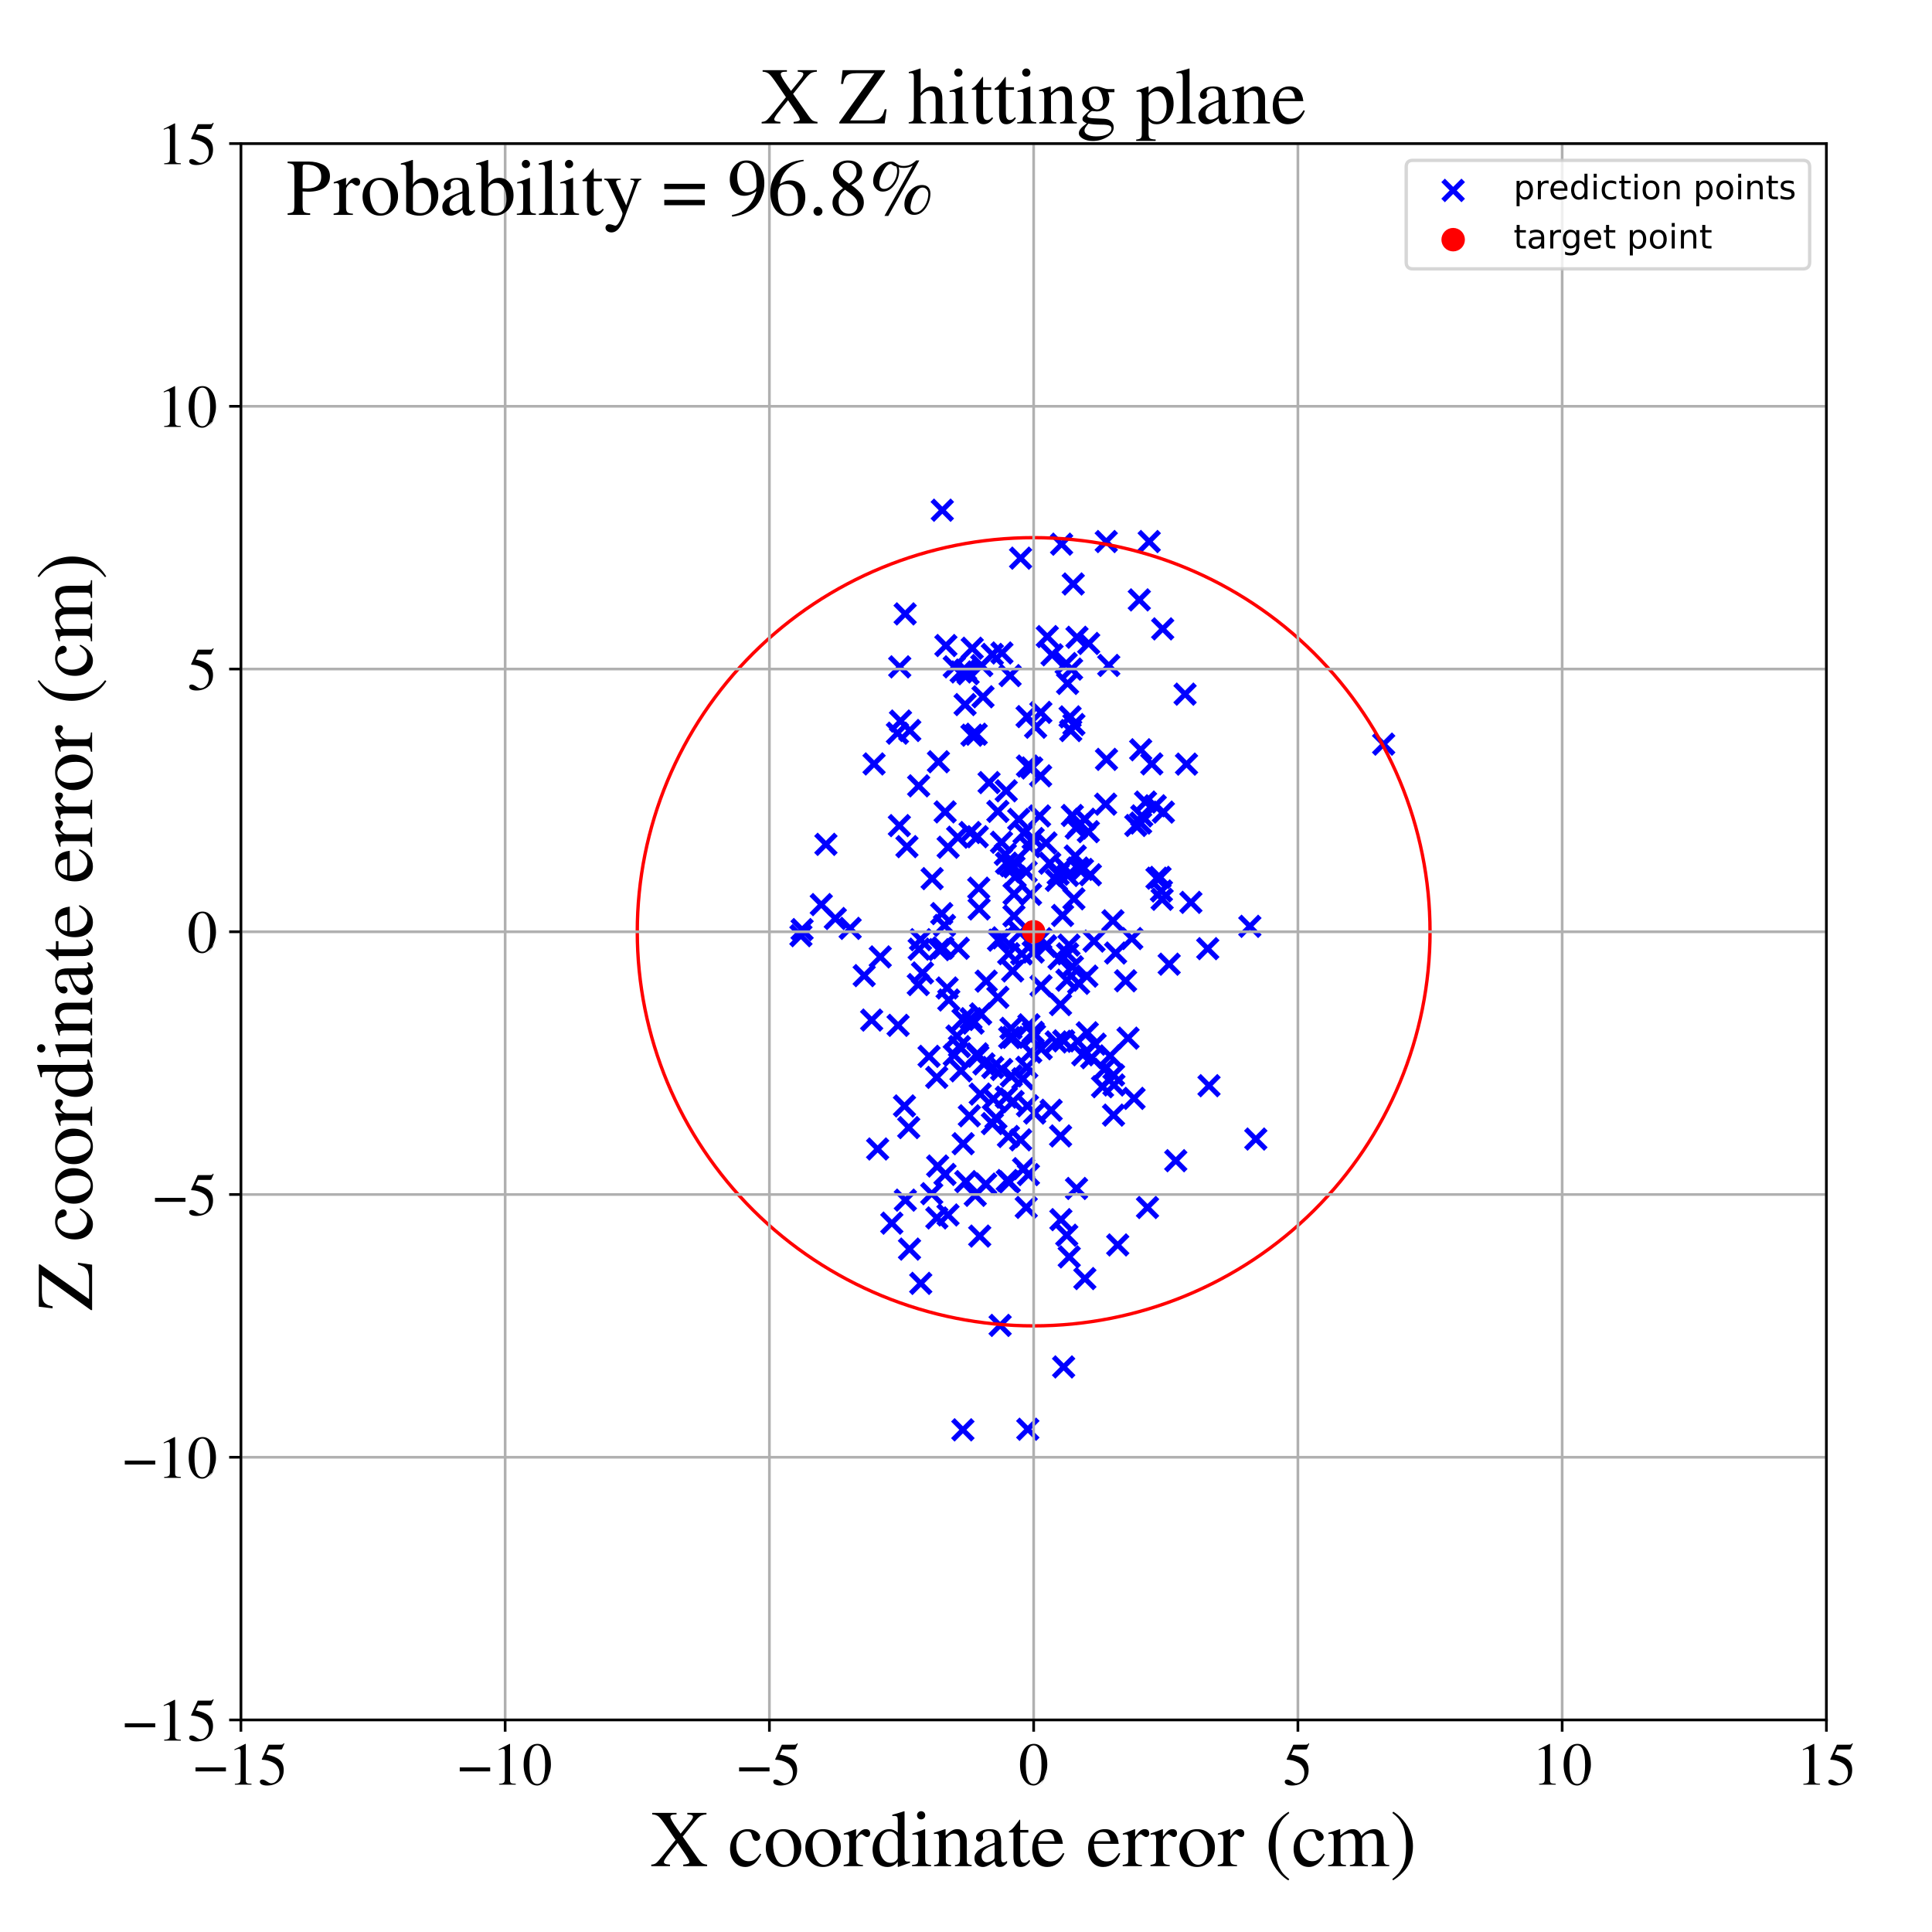 <?xml version="1.0" encoding="utf-8" standalone="no"?>
<!DOCTYPE svg PUBLIC "-//W3C//DTD SVG 1.1//EN"
  "http://www.w3.org/Graphics/SVG/1.1/DTD/svg11.dtd">
<!-- Created with matplotlib (https://matplotlib.org/) -->
<svg height="576pt" version="1.1" viewBox="0 0 576 576" width="576pt" xmlns="http://www.w3.org/2000/svg" xmlns:xlink="http://www.w3.org/1999/xlink">
 <defs>
  <style type="text/css">
*{stroke-linecap:butt;stroke-linejoin:round;}
  </style>
 </defs>
 <g id="figure_1">
  <g id="patch_1">
   <path d="M 0 576 
L 576 576 
L 576 0 
L 0 0 
z
" style="fill:#ffffff;"/>
  </g>
  <g id="axes_1">
   <g id="patch_2">
    <path d="M 71.822 512.784 
L 544.52 512.784 
L 544.52 42.802 
L 71.822 42.802 
z
" style="fill:#ffffff;"/>
   </g>
   <g id="PathCollection_1">
    <defs>
     <path d="M -3 3 
L 3 -3 
M -3 -3 
L 3 3 
" id="m6e16eb0bf8" style="stroke:#0000ff;stroke-width:1.5;"/>
    </defs>
    <g clip-path="url(#p1828aa8bf0)">
     <use style="fill:#0000ff;stroke:#0000ff;stroke-width:1.5;" x="324.474" xlink:href="#m6e16eb0bf8" y="247.956"/>
     <use style="fill:#0000ff;stroke:#0000ff;stroke-width:1.5;" x="310.425" xlink:href="#m6e16eb0bf8" y="312.68"/>
     <use style="fill:#0000ff;stroke:#0000ff;stroke-width:1.5;" x="309.943" xlink:href="#m6e16eb0bf8" y="243.263"/>
     <use style="fill:#0000ff;stroke:#0000ff;stroke-width:1.5;" x="307.314" xlink:href="#m6e16eb0bf8" y="313.675"/>
     <use style="fill:#0000ff;stroke:#0000ff;stroke-width:1.5;" x="265.885" xlink:href="#m6e16eb0bf8" y="364.667"/>
     <use style="fill:#0000ff;stroke:#0000ff;stroke-width:1.5;" x="300.077" xlink:href="#m6e16eb0bf8" y="257.337"/>
     <use style="fill:#0000ff;stroke:#0000ff;stroke-width:1.5;" x="318.039" xlink:href="#m6e16eb0bf8" y="368.269"/>
     <use style="fill:#0000ff;stroke:#0000ff;stroke-width:1.5;" x="319.22" xlink:href="#m6e16eb0bf8" y="217.813"/>
     <use style="fill:#0000ff;stroke:#0000ff;stroke-width:1.5;" x="302.044" xlink:href="#m6e16eb0bf8" y="328.406"/>
     <use style="fill:#0000ff;stroke:#0000ff;stroke-width:1.5;" x="320.87" xlink:href="#m6e16eb0bf8" y="246.884"/>
     <use style="fill:#0000ff;stroke:#0000ff;stroke-width:1.5;" x="288.631" xlink:href="#m6e16eb0bf8" y="200.855"/>
     <use style="fill:#0000ff;stroke:#0000ff;stroke-width:1.5;" x="305.933" xlink:href="#m6e16eb0bf8" y="259.871"/>
     <use style="fill:#0000ff;stroke:#0000ff;stroke-width:1.5;" x="335.577" xlink:href="#m6e16eb0bf8" y="292.414"/>
     <use style="fill:#0000ff;stroke:#0000ff;stroke-width:1.5;" x="285.702" xlink:href="#m6e16eb0bf8" y="282.722"/>
     <use style="fill:#0000ff;stroke:#0000ff;stroke-width:1.5;" x="305.171" xlink:href="#m6e16eb0bf8" y="348.422"/>
     <use style="fill:#0000ff;stroke:#0000ff;stroke-width:1.5;" x="294.877" xlink:href="#m6e16eb0bf8" y="233.314"/>
     <use style="fill:#0000ff;stroke:#0000ff;stroke-width:1.5;" x="319.703" xlink:href="#m6e16eb0bf8" y="243.124"/>
     <use style="fill:#0000ff;stroke:#0000ff;stroke-width:1.5;" x="282.004" xlink:href="#m6e16eb0bf8" y="192.458"/>
     <use style="fill:#0000ff;stroke:#0000ff;stroke-width:1.5;" x="328.706" xlink:href="#m6e16eb0bf8" y="323.992"/>
     <use style="fill:#0000ff;stroke:#0000ff;stroke-width:1.5;" x="330.956" xlink:href="#m6e16eb0bf8" y="314.806"/>
     <use style="fill:#0000ff;stroke:#0000ff;stroke-width:1.5;" x="313.653" xlink:href="#m6e16eb0bf8" y="195.223"/>
     <use style="fill:#0000ff;stroke:#0000ff;stroke-width:1.5;" x="301.014" xlink:href="#m6e16eb0bf8" y="309.353"/>
     <use style="fill:#0000ff;stroke:#0000ff;stroke-width:1.5;" x="323.434" xlink:href="#m6e16eb0bf8" y="381.19"/>
     <use style="fill:#0000ff;stroke:#0000ff;stroke-width:1.5;" x="318.096" xlink:href="#m6e16eb0bf8" y="292.231"/>
     <use style="fill:#0000ff;stroke:#0000ff;stroke-width:1.5;" x="301.509" xlink:href="#m6e16eb0bf8" y="320.768"/>
     <use style="fill:#0000ff;stroke:#0000ff;stroke-width:1.5;" x="262.438" xlink:href="#m6e16eb0bf8" y="285.29"/>
     <use style="fill:#0000ff;stroke:#0000ff;stroke-width:1.5;" x="318.287" xlink:href="#m6e16eb0bf8" y="284.363"/>
     <use style="fill:#0000ff;stroke:#0000ff;stroke-width:1.5;" x="300.651" xlink:href="#m6e16eb0bf8" y="338.828"/>
     <use style="fill:#0000ff;stroke:#0000ff;stroke-width:1.5;" x="239.136" xlink:href="#m6e16eb0bf8" y="277.144"/>
     <use style="fill:#0000ff;stroke:#0000ff;stroke-width:1.5;" x="316.503" xlink:href="#m6e16eb0bf8" y="162.241"/>
     <use style="fill:#0000ff;stroke:#0000ff;stroke-width:1.5;" x="338.62" xlink:href="#m6e16eb0bf8" y="246.103"/>
     <use style="fill:#0000ff;stroke:#0000ff;stroke-width:1.5;" x="374.404" xlink:href="#m6e16eb0bf8" y="339.597"/>
     <use style="fill:#0000ff;stroke:#0000ff;stroke-width:1.5;" x="274.508" xlink:href="#m6e16eb0bf8" y="382.619"/>
     <use style="fill:#0000ff;stroke:#0000ff;stroke-width:1.5;" x="292.243" xlink:href="#m6e16eb0bf8" y="326.191"/>
     <use style="fill:#0000ff;stroke:#0000ff;stroke-width:1.5;" x="297.505" xlink:href="#m6e16eb0bf8" y="241.904"/>
     <use style="fill:#0000ff;stroke:#0000ff;stroke-width:1.5;" x="326.165" xlink:href="#m6e16eb0bf8" y="280.575"/>
     <use style="fill:#0000ff;stroke:#0000ff;stroke-width:1.5;" x="340.408" xlink:href="#m6e16eb0bf8" y="243.248"/>
     <use style="fill:#0000ff;stroke:#0000ff;stroke-width:1.5;" x="293.07" xlink:href="#m6e16eb0bf8" y="207.734"/>
     <use style="fill:#0000ff;stroke:#0000ff;stroke-width:1.5;" x="308.034" xlink:href="#m6e16eb0bf8" y="283.834"/>
     <use style="fill:#0000ff;stroke:#0000ff;stroke-width:1.5;" x="332.098" xlink:href="#m6e16eb0bf8" y="323.468"/>
     <use style="fill:#0000ff;stroke:#0000ff;stroke-width:1.5;" x="341.528" xlink:href="#m6e16eb0bf8" y="239.125"/>
     <use style="fill:#0000ff;stroke:#0000ff;stroke-width:1.5;" x="261.657" xlink:href="#m6e16eb0bf8" y="342.555"/>
     <use style="fill:#0000ff;stroke:#0000ff;stroke-width:1.5;" x="292.698" xlink:href="#m6e16eb0bf8" y="198.434"/>
     <use style="fill:#0000ff;stroke:#0000ff;stroke-width:1.5;" x="249.04" xlink:href="#m6e16eb0bf8" y="273.843"/>
     <use style="fill:#0000ff;stroke:#0000ff;stroke-width:1.5;" x="360.07" xlink:href="#m6e16eb0bf8" y="282.828"/>
     <use style="fill:#0000ff;stroke:#0000ff;stroke-width:1.5;" x="291.916" xlink:href="#m6e16eb0bf8" y="270.995"/>
     <use style="fill:#0000ff;stroke:#0000ff;stroke-width:1.5;" x="306.126" xlink:href="#m6e16eb0bf8" y="318.199"/>
     <use style="fill:#0000ff;stroke:#0000ff;stroke-width:1.5;" x="244.858" xlink:href="#m6e16eb0bf8" y="269.689"/>
     <use style="fill:#0000ff;stroke:#0000ff;stroke-width:1.5;" x="279.783" xlink:href="#m6e16eb0bf8" y="227.11"/>
     <use style="fill:#0000ff;stroke:#0000ff;stroke-width:1.5;" x="346.474" xlink:href="#m6e16eb0bf8" y="268.115"/>
     <use style="fill:#0000ff;stroke:#0000ff;stroke-width:1.5;" x="279.979" xlink:href="#m6e16eb0bf8" y="283.122"/>
     <use style="fill:#0000ff;stroke:#0000ff;stroke-width:1.5;" x="275.037" xlink:href="#m6e16eb0bf8" y="290.063"/>
     <use style="fill:#0000ff;stroke:#0000ff;stroke-width:1.5;" x="269.657" xlink:href="#m6e16eb0bf8" y="329.717"/>
     <use style="fill:#0000ff;stroke:#0000ff;stroke-width:1.5;" x="298.636" xlink:href="#m6e16eb0bf8" y="318.858"/>
     <use style="fill:#0000ff;stroke:#0000ff;stroke-width:1.5;" x="317.108" xlink:href="#m6e16eb0bf8" y="407.533"/>
     <use style="fill:#0000ff;stroke:#0000ff;stroke-width:1.5;" x="301.326" xlink:href="#m6e16eb0bf8" y="258.107"/>
     <use style="fill:#0000ff;stroke:#0000ff;stroke-width:1.5;" x="322.72" xlink:href="#m6e16eb0bf8" y="259.207"/>
     <use style="fill:#0000ff;stroke:#0000ff;stroke-width:1.5;" x="301.908" xlink:href="#m6e16eb0bf8" y="309.269"/>
     <use style="fill:#0000ff;stroke:#0000ff;stroke-width:1.5;" x="304.949" xlink:href="#m6e16eb0bf8" y="321.638"/>
     <use style="fill:#0000ff;stroke:#0000ff;stroke-width:1.5;" x="312.235" xlink:href="#m6e16eb0bf8" y="189.79"/>
     <use style="fill:#0000ff;stroke:#0000ff;stroke-width:1.5;" x="344.934" xlink:href="#m6e16eb0bf8" y="261.822"/>
     <use style="fill:#0000ff;stroke:#0000ff;stroke-width:1.5;" x="330.561" xlink:href="#m6e16eb0bf8" y="198.383"/>
     <use style="fill:#0000ff;stroke:#0000ff;stroke-width:1.5;" x="281.734" xlink:href="#m6e16eb0bf8" y="350.142"/>
     <use style="fill:#0000ff;stroke:#0000ff;stroke-width:1.5;" x="289.86" xlink:href="#m6e16eb0bf8" y="193.263"/>
     <use style="fill:#0000ff;stroke:#0000ff;stroke-width:1.5;" x="319.724" xlink:href="#m6e16eb0bf8" y="288.22"/>
     <use style="fill:#0000ff;stroke:#0000ff;stroke-width:1.5;" x="321.69" xlink:href="#m6e16eb0bf8" y="245.926"/>
     <use style="fill:#0000ff;stroke:#0000ff;stroke-width:1.5;" x="337.429" xlink:href="#m6e16eb0bf8" y="279.816"/>
     <use style="fill:#0000ff;stroke:#0000ff;stroke-width:1.5;" x="287.938" xlink:href="#m6e16eb0bf8" y="352.279"/>
     <use style="fill:#0000ff;stroke:#0000ff;stroke-width:1.5;" x="289.494" xlink:href="#m6e16eb0bf8" y="303.712"/>
     <use style="fill:#0000ff;stroke:#0000ff;stroke-width:1.5;" x="301.147" xlink:href="#m6e16eb0bf8" y="201.419"/>
     <use style="fill:#0000ff;stroke:#0000ff;stroke-width:1.5;" x="317.121" xlink:href="#m6e16eb0bf8" y="310.316"/>
     <use style="fill:#0000ff;stroke:#0000ff;stroke-width:1.5;" x="260.589" xlink:href="#m6e16eb0bf8" y="227.758"/>
     <use style="fill:#0000ff;stroke:#0000ff;stroke-width:1.5;" x="304.149" xlink:href="#m6e16eb0bf8" y="278.112"/>
     <use style="fill:#0000ff;stroke:#0000ff;stroke-width:1.5;" x="313.384" xlink:href="#m6e16eb0bf8" y="331.011"/>
     <use style="fill:#0000ff;stroke:#0000ff;stroke-width:1.5;" x="321.24" xlink:href="#m6e16eb0bf8" y="310.445"/>
     <use style="fill:#0000ff;stroke:#0000ff;stroke-width:1.5;" x="310.246" xlink:href="#m6e16eb0bf8" y="231.303"/>
     <use style="fill:#0000ff;stroke:#0000ff;stroke-width:1.5;" x="306.61" xlink:href="#m6e16eb0bf8" y="350.192"/>
     <use style="fill:#0000ff;stroke:#0000ff;stroke-width:1.5;" x="238.781" xlink:href="#m6e16eb0bf8" y="278.956"/>
     <use style="fill:#0000ff;stroke:#0000ff;stroke-width:1.5;" x="286.508" xlink:href="#m6e16eb0bf8" y="319.255"/>
     <use style="fill:#0000ff;stroke:#0000ff;stroke-width:1.5;" x="298.712" xlink:href="#m6e16eb0bf8" y="194.676"/>
     <use style="fill:#0000ff;stroke:#0000ff;stroke-width:1.5;" x="285.51" xlink:href="#m6e16eb0bf8" y="249.601"/>
     <use style="fill:#0000ff;stroke:#0000ff;stroke-width:1.5;" x="291.553" xlink:href="#m6e16eb0bf8" y="314.898"/>
     <use style="fill:#0000ff;stroke:#0000ff;stroke-width:1.5;" x="297.493" xlink:href="#m6e16eb0bf8" y="297.333"/>
     <use style="fill:#0000ff;stroke:#0000ff;stroke-width:1.5;" x="342.624" xlink:href="#m6e16eb0bf8" y="161.454"/>
     <use style="fill:#0000ff;stroke:#0000ff;stroke-width:1.5;" x="301.409" xlink:href="#m6e16eb0bf8" y="306.586"/>
     <use style="fill:#0000ff;stroke:#0000ff;stroke-width:1.5;" x="284.5" xlink:href="#m6e16eb0bf8" y="198.808"/>
     <use style="fill:#0000ff;stroke:#0000ff;stroke-width:1.5;" x="297.691" xlink:href="#m6e16eb0bf8" y="280.294"/>
     <use style="fill:#0000ff;stroke:#0000ff;stroke-width:1.5;" x="271.235" xlink:href="#m6e16eb0bf8" y="217.786"/>
     <use style="fill:#0000ff;stroke:#0000ff;stroke-width:1.5;" x="280.759" xlink:href="#m6e16eb0bf8" y="272.376"/>
     <use style="fill:#0000ff;stroke:#0000ff;stroke-width:1.5;" x="293.878" xlink:href="#m6e16eb0bf8" y="353.014"/>
     <use style="fill:#0000ff;stroke:#0000ff;stroke-width:1.5;" x="302.297" xlink:href="#m6e16eb0bf8" y="273.062"/>
     <use style="fill:#0000ff;stroke:#0000ff;stroke-width:1.5;" x="271.158" xlink:href="#m6e16eb0bf8" y="372.405"/>
     <use style="fill:#0000ff;stroke:#0000ff;stroke-width:1.5;" x="282.363" xlink:href="#m6e16eb0bf8" y="294.557"/>
     <use style="fill:#0000ff;stroke:#0000ff;stroke-width:1.5;" x="355.048" xlink:href="#m6e16eb0bf8" y="269.03"/>
     <use style="fill:#0000ff;stroke:#0000ff;stroke-width:1.5;" x="306.322" xlink:href="#m6e16eb0bf8" y="228.388"/>
     <use style="fill:#0000ff;stroke:#0000ff;stroke-width:1.5;" x="279.31" xlink:href="#m6e16eb0bf8" y="363.11"/>
     <use style="fill:#0000ff;stroke:#0000ff;stroke-width:1.5;" x="350.54" xlink:href="#m6e16eb0bf8" y="346.045"/>
     <use style="fill:#0000ff;stroke:#0000ff;stroke-width:1.5;" x="306.755" xlink:href="#m6e16eb0bf8" y="305.536"/>
     <use style="fill:#0000ff;stroke:#0000ff;stroke-width:1.5;" x="300.727" xlink:href="#m6e16eb0bf8" y="284.334"/>
     <use style="fill:#0000ff;stroke:#0000ff;stroke-width:1.5;" x="340.083" xlink:href="#m6e16eb0bf8" y="223.533"/>
     <use style="fill:#0000ff;stroke:#0000ff;stroke-width:1.5;" x="307.245" xlink:href="#m6e16eb0bf8" y="266.64"/>
     <use style="fill:#0000ff;stroke:#0000ff;stroke-width:1.5;" x="291.046" xlink:href="#m6e16eb0bf8" y="218.901"/>
     <use style="fill:#0000ff;stroke:#0000ff;stroke-width:1.5;" x="346.639" xlink:href="#m6e16eb0bf8" y="187.491"/>
     <use style="fill:#0000ff;stroke:#0000ff;stroke-width:1.5;" x="270.923" xlink:href="#m6e16eb0bf8" y="336.177"/>
     <use style="fill:#0000ff;stroke:#0000ff;stroke-width:1.5;" x="311.677" xlink:href="#m6e16eb0bf8" y="282.151"/>
     <use style="fill:#0000ff;stroke:#0000ff;stroke-width:1.5;" x="290.105" xlink:href="#m6e16eb0bf8" y="305.027"/>
     <use style="fill:#0000ff;stroke:#0000ff;stroke-width:1.5;" x="322.813" xlink:href="#m6e16eb0bf8" y="314.47"/>
     <use style="fill:#0000ff;stroke:#0000ff;stroke-width:1.5;" x="288.995" xlink:href="#m6e16eb0bf8" y="332.659"/>
     <use style="fill:#0000ff;stroke:#0000ff;stroke-width:1.5;" x="353.741" xlink:href="#m6e16eb0bf8" y="227.811"/>
     <use style="fill:#0000ff;stroke:#0000ff;stroke-width:1.5;" x="267.558" xlink:href="#m6e16eb0bf8" y="218.592"/>
     <use style="fill:#0000ff;stroke:#0000ff;stroke-width:1.5;" x="289.765" xlink:href="#m6e16eb0bf8" y="219.19"/>
     <use style="fill:#0000ff;stroke:#0000ff;stroke-width:1.5;" x="333.235" xlink:href="#m6e16eb0bf8" y="371.16"/>
     <use style="fill:#0000ff;stroke:#0000ff;stroke-width:1.5;" x="324.041" xlink:href="#m6e16eb0bf8" y="291.027"/>
     <use style="fill:#0000ff;stroke:#0000ff;stroke-width:1.5;" x="276.988" xlink:href="#m6e16eb0bf8" y="314.929"/>
     <use style="fill:#0000ff;stroke:#0000ff;stroke-width:1.5;" x="310.363" xlink:href="#m6e16eb0bf8" y="293.915"/>
     <use style="fill:#0000ff;stroke:#0000ff;stroke-width:1.5;" x="325.463" xlink:href="#m6e16eb0bf8" y="315.344"/>
     <use style="fill:#0000ff;stroke:#0000ff;stroke-width:1.5;" x="291.355" xlink:href="#m6e16eb0bf8" y="249.451"/>
     <use style="fill:#0000ff;stroke:#0000ff;stroke-width:1.5;" x="316.196" xlink:href="#m6e16eb0bf8" y="338.665"/>
     <use style="fill:#0000ff;stroke:#0000ff;stroke-width:1.5;" x="274.036" xlink:href="#m6e16eb0bf8" y="282.983"/>
     <use style="fill:#0000ff;stroke:#0000ff;stroke-width:1.5;" x="299.726" xlink:href="#m6e16eb0bf8" y="254.722"/>
     <use style="fill:#0000ff;stroke:#0000ff;stroke-width:1.5;" x="353.31" xlink:href="#m6e16eb0bf8" y="206.953"/>
     <use style="fill:#0000ff;stroke:#0000ff;stroke-width:1.5;" x="285.31" xlink:href="#m6e16eb0bf8" y="308.886"/>
     <use style="fill:#0000ff;stroke:#0000ff;stroke-width:1.5;" x="342.111" xlink:href="#m6e16eb0bf8" y="360.003"/>
     <use style="fill:#0000ff;stroke:#0000ff;stroke-width:1.5;" x="308.418" xlink:href="#m6e16eb0bf8" y="308.592"/>
     <use style="fill:#0000ff;stroke:#0000ff;stroke-width:1.5;" x="346.847" xlink:href="#m6e16eb0bf8" y="242.121"/>
     <use style="fill:#0000ff;stroke:#0000ff;stroke-width:1.5;" x="306.332" xlink:href="#m6e16eb0bf8" y="329.671"/>
     <use style="fill:#0000ff;stroke:#0000ff;stroke-width:1.5;" x="268.136" xlink:href="#m6e16eb0bf8" y="246.144"/>
     <use style="fill:#0000ff;stroke:#0000ff;stroke-width:1.5;" x="273.777" xlink:href="#m6e16eb0bf8" y="293.542"/>
     <use style="fill:#0000ff;stroke:#0000ff;stroke-width:1.5;" x="277.902" xlink:href="#m6e16eb0bf8" y="261.949"/>
     <use style="fill:#0000ff;stroke:#0000ff;stroke-width:1.5;" x="321.365" xlink:href="#m6e16eb0bf8" y="258.798"/>
     <use style="fill:#0000ff;stroke:#0000ff;stroke-width:1.5;" x="286.548" xlink:href="#m6e16eb0bf8" y="200.337"/>
     <use style="fill:#0000ff;stroke:#0000ff;stroke-width:1.5;" x="284.493" xlink:href="#m6e16eb0bf8" y="314.574"/>
     <use style="fill:#0000ff;stroke:#0000ff;stroke-width:1.5;" x="269.924" xlink:href="#m6e16eb0bf8" y="357.807"/>
     <use style="fill:#0000ff;stroke:#0000ff;stroke-width:1.5;" x="321.087" xlink:href="#m6e16eb0bf8" y="189.999"/>
     <use style="fill:#0000ff;stroke:#0000ff;stroke-width:1.5;" x="329.817" xlink:href="#m6e16eb0bf8" y="161.454"/>
     <use style="fill:#0000ff;stroke:#0000ff;stroke-width:1.5;" x="311.711" xlink:href="#m6e16eb0bf8" y="281.997"/>
     <use style="fill:#0000ff;stroke:#0000ff;stroke-width:1.5;" x="310.322" xlink:href="#m6e16eb0bf8" y="279.865"/>
     <use style="fill:#0000ff;stroke:#0000ff;stroke-width:1.5;" x="332.604" xlink:href="#m6e16eb0bf8" y="284.129"/>
     <use style="fill:#0000ff;stroke:#0000ff;stroke-width:1.5;" x="314.904" xlink:href="#m6e16eb0bf8" y="310.642"/>
     <use style="fill:#0000ff;stroke:#0000ff;stroke-width:1.5;" x="293.342" xlink:href="#m6e16eb0bf8" y="317.196"/>
     <use style="fill:#0000ff;stroke:#0000ff;stroke-width:1.5;" x="312.974" xlink:href="#m6e16eb0bf8" y="257.346"/>
     <use style="fill:#0000ff;stroke:#0000ff;stroke-width:1.5;" x="318.778" xlink:href="#m6e16eb0bf8" y="374.727"/>
     <use style="fill:#0000ff;stroke:#0000ff;stroke-width:1.5;" x="259.876" xlink:href="#m6e16eb0bf8" y="304.125"/>
     <use style="fill:#0000ff;stroke:#0000ff;stroke-width:1.5;" x="320.172" xlink:href="#m6e16eb0bf8" y="216.007"/>
     <use style="fill:#0000ff;stroke:#0000ff;stroke-width:1.5;" x="315.472" xlink:href="#m6e16eb0bf8" y="260.639"/>
     <use style="fill:#0000ff;stroke:#0000ff;stroke-width:1.5;" x="314.95" xlink:href="#m6e16eb0bf8" y="262.469"/>
     <use style="fill:#0000ff;stroke:#0000ff;stroke-width:1.5;" x="296.145" xlink:href="#m6e16eb0bf8" y="327.632"/>
     <use style="fill:#0000ff;stroke:#0000ff;stroke-width:1.5;" x="304.605" xlink:href="#m6e16eb0bf8" y="284.391"/>
     <use style="fill:#0000ff;stroke:#0000ff;stroke-width:1.5;" x="300.301" xlink:href="#m6e16eb0bf8" y="351.957"/>
     <use style="fill:#0000ff;stroke:#0000ff;stroke-width:1.5;" x="319.476" xlink:href="#m6e16eb0bf8" y="199.487"/>
     <use style="fill:#0000ff;stroke:#0000ff;stroke-width:1.5;" x="298.177" xlink:href="#m6e16eb0bf8" y="395.151"/>
     <use style="fill:#0000ff;stroke:#0000ff;stroke-width:1.5;" x="302.658" xlink:href="#m6e16eb0bf8" y="261.379"/>
     <use style="fill:#0000ff;stroke:#0000ff;stroke-width:1.5;" x="316.29" xlink:href="#m6e16eb0bf8" y="363.622"/>
     <use style="fill:#0000ff;stroke:#0000ff;stroke-width:1.5;" x="339.67" xlink:href="#m6e16eb0bf8" y="178.85"/>
     <use style="fill:#0000ff;stroke:#0000ff;stroke-width:1.5;" x="304.288" xlink:href="#m6e16eb0bf8" y="339.829"/>
     <use style="fill:#0000ff;stroke:#0000ff;stroke-width:1.5;" x="281.777" xlink:href="#m6e16eb0bf8" y="242.054"/>
     <use style="fill:#0000ff;stroke:#0000ff;stroke-width:1.5;" x="281.59" xlink:href="#m6e16eb0bf8" y="275.901"/>
     <use style="fill:#0000ff;stroke:#0000ff;stroke-width:1.5;" x="324.156" xlink:href="#m6e16eb0bf8" y="307.909"/>
     <use style="fill:#0000ff;stroke:#0000ff;stroke-width:1.5;" x="338.103" xlink:href="#m6e16eb0bf8" y="327.467"/>
     <use style="fill:#0000ff;stroke:#0000ff;stroke-width:1.5;" x="292.092" xlink:href="#m6e16eb0bf8" y="368.523"/>
     <use style="fill:#0000ff;stroke:#0000ff;stroke-width:1.5;" x="267.754" xlink:href="#m6e16eb0bf8" y="305.689"/>
     <use style="fill:#0000ff;stroke:#0000ff;stroke-width:1.5;" x="279.55" xlink:href="#m6e16eb0bf8" y="347.637"/>
     <use style="fill:#0000ff;stroke:#0000ff;stroke-width:1.5;" x="300.907" xlink:href="#m6e16eb0bf8" y="352.378"/>
     <use style="fill:#0000ff;stroke:#0000ff;stroke-width:1.5;" x="340.071" xlink:href="#m6e16eb0bf8" y="245.383"/>
     <use style="fill:#0000ff;stroke:#0000ff;stroke-width:1.5;" x="302.326" xlink:href="#m6e16eb0bf8" y="266.528"/>
     <use style="fill:#0000ff;stroke:#0000ff;stroke-width:1.5;" x="269.859" xlink:href="#m6e16eb0bf8" y="183.024"/>
     <use style="fill:#0000ff;stroke:#0000ff;stroke-width:1.5;" x="318.693" xlink:href="#m6e16eb0bf8" y="281.765"/>
     <use style="fill:#0000ff;stroke:#0000ff;stroke-width:1.5;" x="287.885" xlink:href="#m6e16eb0bf8" y="199.78"/>
     <use style="fill:#0000ff;stroke:#0000ff;stroke-width:1.5;" x="270.391" xlink:href="#m6e16eb0bf8" y="252.411"/>
     <use style="fill:#0000ff;stroke:#0000ff;stroke-width:1.5;" x="294.02" xlink:href="#m6e16eb0bf8" y="292.513"/>
     <use style="fill:#0000ff;stroke:#0000ff;stroke-width:1.5;" x="287.154" xlink:href="#m6e16eb0bf8" y="340.98"/>
     <use style="fill:#0000ff;stroke:#0000ff;stroke-width:1.5;" x="305.286" xlink:href="#m6e16eb0bf8" y="248.316"/>
     <use style="fill:#0000ff;stroke:#0000ff;stroke-width:1.5;" x="306.423" xlink:href="#m6e16eb0bf8" y="426.11"/>
     <use style="fill:#0000ff;stroke:#0000ff;stroke-width:1.5;" x="308.021" xlink:href="#m6e16eb0bf8" y="249.992"/>
     <use style="fill:#0000ff;stroke:#0000ff;stroke-width:1.5;" x="303.719" xlink:href="#m6e16eb0bf8" y="244.287"/>
     <use style="fill:#0000ff;stroke:#0000ff;stroke-width:1.5;" x="253.461" xlink:href="#m6e16eb0bf8" y="276.781"/>
     <use style="fill:#0000ff;stroke:#0000ff;stroke-width:1.5;" x="299.994" xlink:href="#m6e16eb0bf8" y="235.773"/>
     <use style="fill:#0000ff;stroke:#0000ff;stroke-width:1.5;" x="317.242" xlink:href="#m6e16eb0bf8" y="258.507"/>
     <use style="fill:#0000ff;stroke:#0000ff;stroke-width:1.5;" x="292.371" xlink:href="#m6e16eb0bf8" y="302.29"/>
     <use style="fill:#0000ff;stroke:#0000ff;stroke-width:1.5;" x="301.911" xlink:href="#m6e16eb0bf8" y="289.475"/>
     <use style="fill:#0000ff;stroke:#0000ff;stroke-width:1.5;" x="315.743" xlink:href="#m6e16eb0bf8" y="285.786"/>
     <use style="fill:#0000ff;stroke:#0000ff;stroke-width:1.5;" x="268.472" xlink:href="#m6e16eb0bf8" y="214.969"/>
     <use style="fill:#0000ff;stroke:#0000ff;stroke-width:1.5;" x="372.622" xlink:href="#m6e16eb0bf8" y="276.174"/>
     <use style="fill:#0000ff;stroke:#0000ff;stroke-width:1.5;" x="257.648" xlink:href="#m6e16eb0bf8" y="290.865"/>
     <use style="fill:#0000ff;stroke:#0000ff;stroke-width:1.5;" x="308.006" xlink:href="#m6e16eb0bf8" y="307.77"/>
     <use style="fill:#0000ff;stroke:#0000ff;stroke-width:1.5;" x="323.394" xlink:href="#m6e16eb0bf8" y="244.247"/>
     <use style="fill:#0000ff;stroke:#0000ff;stroke-width:1.5;" x="316.183" xlink:href="#m6e16eb0bf8" y="299.507"/>
     <use style="fill:#0000ff;stroke:#0000ff;stroke-width:1.5;" x="319.974" xlink:href="#m6e16eb0bf8" y="174.106"/>
     <use style="fill:#0000ff;stroke:#0000ff;stroke-width:1.5;" x="291.357" xlink:href="#m6e16eb0bf8" y="314.189"/>
     <use style="fill:#0000ff;stroke:#0000ff;stroke-width:1.5;" x="346.262" xlink:href="#m6e16eb0bf8" y="265.635"/>
     <use style="fill:#0000ff;stroke:#0000ff;stroke-width:1.5;" x="308.479" xlink:href="#m6e16eb0bf8" y="331.846"/>
     <use style="fill:#0000ff;stroke:#0000ff;stroke-width:1.5;" x="281.11" xlink:href="#m6e16eb0bf8" y="282.586"/>
     <use style="fill:#0000ff;stroke:#0000ff;stroke-width:1.5;" x="331.804" xlink:href="#m6e16eb0bf8" y="274.524"/>
     <use style="fill:#0000ff;stroke:#0000ff;stroke-width:1.5;" x="311.844" xlink:href="#m6e16eb0bf8" y="251.317"/>
     <use style="fill:#0000ff;stroke:#0000ff;stroke-width:1.5;" x="282.676" xlink:href="#m6e16eb0bf8" y="252.593"/>
     <use style="fill:#0000ff;stroke:#0000ff;stroke-width:1.5;" x="304.277" xlink:href="#m6e16eb0bf8" y="166.41"/>
     <use style="fill:#0000ff;stroke:#0000ff;stroke-width:1.5;" x="282.633" xlink:href="#m6e16eb0bf8" y="362.224"/>
     <use style="fill:#0000ff;stroke:#0000ff;stroke-width:1.5;" x="282.864" xlink:href="#m6e16eb0bf8" y="298.134"/>
     <use style="fill:#0000ff;stroke:#0000ff;stroke-width:1.5;" x="331.987" xlink:href="#m6e16eb0bf8" y="332.458"/>
     <use style="fill:#0000ff;stroke:#0000ff;stroke-width:1.5;" x="325.076" xlink:href="#m6e16eb0bf8" y="260.799"/>
     <use style="fill:#0000ff;stroke:#0000ff;stroke-width:1.5;" x="320.171" xlink:href="#m6e16eb0bf8" y="267.968"/>
     <use style="fill:#0000ff;stroke:#0000ff;stroke-width:1.5;" x="307.589" xlink:href="#m6e16eb0bf8" y="228.956"/>
     <use style="fill:#0000ff;stroke:#0000ff;stroke-width:1.5;" x="295.981" xlink:href="#m6e16eb0bf8" y="318.253"/>
     <use style="fill:#0000ff;stroke:#0000ff;stroke-width:1.5;" x="305.963" xlink:href="#m6e16eb0bf8" y="359.969"/>
     <use style="fill:#0000ff;stroke:#0000ff;stroke-width:1.5;" x="300.033" xlink:href="#m6e16eb0bf8" y="327.099"/>
     <use style="fill:#0000ff;stroke:#0000ff;stroke-width:1.5;" x="274.439" xlink:href="#m6e16eb0bf8" y="280.153"/>
     <use style="fill:#0000ff;stroke:#0000ff;stroke-width:1.5;" x="321.581" xlink:href="#m6e16eb0bf8" y="293.159"/>
     <use style="fill:#0000ff;stroke:#0000ff;stroke-width:1.5;" x="286.046" xlink:href="#m6e16eb0bf8" y="312.026"/>
     <use style="fill:#0000ff;stroke:#0000ff;stroke-width:1.5;" x="329.629" xlink:href="#m6e16eb0bf8" y="239.751"/>
     <use style="fill:#0000ff;stroke:#0000ff;stroke-width:1.5;" x="296.922" xlink:href="#m6e16eb0bf8" y="333.304"/>
     <use style="fill:#0000ff;stroke:#0000ff;stroke-width:1.5;" x="324.576" xlink:href="#m6e16eb0bf8" y="191.835"/>
     <use style="fill:#0000ff;stroke:#0000ff;stroke-width:1.5;" x="302.304" xlink:href="#m6e16eb0bf8" y="258.459"/>
     <use style="fill:#0000ff;stroke:#0000ff;stroke-width:1.5;" x="295.863" xlink:href="#m6e16eb0bf8" y="195.106"/>
     <use style="fill:#0000ff;stroke:#0000ff;stroke-width:1.5;" x="326.502" xlink:href="#m6e16eb0bf8" y="311.303"/>
     <use style="fill:#0000ff;stroke:#0000ff;stroke-width:1.5;" x="318.322" xlink:href="#m6e16eb0bf8" y="261.008"/>
     <use style="fill:#0000ff;stroke:#0000ff;stroke-width:1.5;" x="345.851" xlink:href="#m6e16eb0bf8" y="261.578"/>
     <use style="fill:#0000ff;stroke:#0000ff;stroke-width:1.5;" x="336.308" xlink:href="#m6e16eb0bf8" y="309.515"/>
     <use style="fill:#0000ff;stroke:#0000ff;stroke-width:1.5;" x="329.886" xlink:href="#m6e16eb0bf8" y="226.398"/>
     <use style="fill:#0000ff;stroke:#0000ff;stroke-width:1.5;" x="246.237" xlink:href="#m6e16eb0bf8" y="251.734"/>
     <use style="fill:#0000ff;stroke:#0000ff;stroke-width:1.5;" x="316.796" xlink:href="#m6e16eb0bf8" y="272.929"/>
     <use style="fill:#0000ff;stroke:#0000ff;stroke-width:1.5;" x="290.756" xlink:href="#m6e16eb0bf8" y="356.371"/>
     <use style="fill:#0000ff;stroke:#0000ff;stroke-width:1.5;" x="412.522" xlink:href="#m6e16eb0bf8" y="221.854"/>
     <use style="fill:#0000ff;stroke:#0000ff;stroke-width:1.5;" x="287.729" xlink:href="#m6e16eb0bf8" y="210.058"/>
     <use style="fill:#0000ff;stroke:#0000ff;stroke-width:1.5;" x="348.572" xlink:href="#m6e16eb0bf8" y="287.46"/>
     <use style="fill:#0000ff;stroke:#0000ff;stroke-width:1.5;" x="317.865" xlink:href="#m6e16eb0bf8" y="197.824"/>
     <use style="fill:#0000ff;stroke:#0000ff;stroke-width:1.5;" x="289.214" xlink:href="#m6e16eb0bf8" y="248.204"/>
     <use style="fill:#0000ff;stroke:#0000ff;stroke-width:1.5;" x="310.314" xlink:href="#m6e16eb0bf8" y="212.387"/>
     <use style="fill:#0000ff;stroke:#0000ff;stroke-width:1.5;" x="287.071" xlink:href="#m6e16eb0bf8" y="426.288"/>
     <use style="fill:#0000ff;stroke:#0000ff;stroke-width:1.5;" x="298.582" xlink:href="#m6e16eb0bf8" y="251.114"/>
     <use style="fill:#0000ff;stroke:#0000ff;stroke-width:1.5;" x="320.574" xlink:href="#m6e16eb0bf8" y="255.213"/>
     <use style="fill:#0000ff;stroke:#0000ff;stroke-width:1.5;" x="268.247" xlink:href="#m6e16eb0bf8" y="198.813"/>
     <use style="fill:#0000ff;stroke:#0000ff;stroke-width:1.5;" x="360.449" xlink:href="#m6e16eb0bf8" y="323.685"/>
     <use style="fill:#0000ff;stroke:#0000ff;stroke-width:1.5;" x="295.866" xlink:href="#m6e16eb0bf8" y="334.988"/>
     <use style="fill:#0000ff;stroke:#0000ff;stroke-width:1.5;" x="344.418" xlink:href="#m6e16eb0bf8" y="240.239"/>
     <use style="fill:#0000ff;stroke:#0000ff;stroke-width:1.5;" x="331.986" xlink:href="#m6e16eb0bf8" y="320.506"/>
     <use style="fill:#0000ff;stroke:#0000ff;stroke-width:1.5;" x="280.933" xlink:href="#m6e16eb0bf8" y="152.113"/>
     <use style="fill:#0000ff;stroke:#0000ff;stroke-width:1.5;" x="279.272" xlink:href="#m6e16eb0bf8" y="321.205"/>
     <use style="fill:#0000ff;stroke:#0000ff;stroke-width:1.5;" x="273.883" xlink:href="#m6e16eb0bf8" y="234.284"/>
     <use style="fill:#0000ff;stroke:#0000ff;stroke-width:1.5;" x="298.95" xlink:href="#m6e16eb0bf8" y="279.606"/>
     <use style="fill:#0000ff;stroke:#0000ff;stroke-width:1.5;" x="287.098" xlink:href="#m6e16eb0bf8" y="303.941"/>
     <use style="fill:#0000ff;stroke:#0000ff;stroke-width:1.5;" x="306.211" xlink:href="#m6e16eb0bf8" y="213.643"/>
     <use style="fill:#0000ff;stroke:#0000ff;stroke-width:1.5;" x="318.28" xlink:href="#m6e16eb0bf8" y="203.756"/>
     <use style="fill:#0000ff;stroke:#0000ff;stroke-width:1.5;" x="329.245" xlink:href="#m6e16eb0bf8" y="318.812"/>
     <use style="fill:#0000ff;stroke:#0000ff;stroke-width:1.5;" x="320.951" xlink:href="#m6e16eb0bf8" y="354.325"/>
     <use style="fill:#0000ff;stroke:#0000ff;stroke-width:1.5;" x="291.8" xlink:href="#m6e16eb0bf8" y="264.797"/>
     <use style="fill:#0000ff;stroke:#0000ff;stroke-width:1.5;" x="319.033" xlink:href="#m6e16eb0bf8" y="213.725"/>
     <use style="fill:#0000ff;stroke:#0000ff;stroke-width:1.5;" x="308.756" xlink:href="#m6e16eb0bf8" y="216.821"/>
     <use style="fill:#0000ff;stroke:#0000ff;stroke-width:1.5;" x="277.785" xlink:href="#m6e16eb0bf8" y="355.88"/>
     <use style="fill:#0000ff;stroke:#0000ff;stroke-width:1.5;" x="343.394" xlink:href="#m6e16eb0bf8" y="227.751"/>
     <use style="fill:#0000ff;stroke:#0000ff;stroke-width:1.5;" x="306.988" xlink:href="#m6e16eb0bf8" y="252.412"/>
    </g>
   </g>
   <g id="PathCollection_2">
    <defs>
     <path d="M 0 3 
C 0.796 3 1.559 2.684 2.121 2.121 
C 2.684 1.559 3 0.796 3 0 
C 3 -0.796 2.684 -1.559 2.121 -2.121 
C 1.559 -2.684 0.796 -3 0 -3 
C -0.796 -3 -1.559 -2.684 -2.121 -2.121 
C -2.684 -1.559 -3 -0.796 -3 0 
C -3 0.796 -2.684 1.559 -2.121 2.121 
C -1.559 2.684 -0.796 3 0 3 
z
" id="m70f906f37f" style="stroke:#ff0000;"/>
    </defs>
    <g clip-path="url(#p1828aa8bf0)">
     <use style="fill:#ff0000;stroke:#ff0000;" x="308.171" xlink:href="#m70f906f37f" y="277.793"/>
    </g>
   </g>
   <g id="patch_3">
    <path clip-path="url(#p1828aa8bf0)" d="M 308.171 395.288 
C 339.511 395.288 369.572 382.908 391.733 360.875 
C 413.894 338.841 426.346 308.953 426.346 277.793 
C 426.346 246.633 413.894 216.745 391.733 194.711 
C 369.572 172.677 339.511 160.297 308.171 160.297 
C 276.831 160.297 246.77 172.677 224.609 194.711 
C 202.448 216.745 189.997 246.633 189.997 277.793 
C 189.997 308.953 202.448 338.841 224.609 360.875 
C 246.77 382.908 276.831 395.288 308.171 395.288 
z
" style="fill:none;stroke:#ff0000;stroke-linejoin:miter;"/>
   </g>
   <g id="matplotlib.axis_1">
    <g id="xtick_1">
     <g id="line2d_1">
      <path clip-path="url(#p1828aa8bf0)" d="M 71.822 512.784 
L 71.822 42.802 
" style="fill:none;stroke:#b0b0b0;stroke-linecap:square;stroke-width:0.8;"/>
     </g>
     <g id="line2d_2">
      <defs>
       <path d="M 0 0 
L 0 3.5 
" id="mf4c24c6bdb" style="stroke:#000000;stroke-width:0.8;"/>
      </defs>
      <g>
       <use style="stroke:#000000;stroke-width:0.8;" x="71.822" xlink:href="#mf4c24c6bdb" y="512.784"/>
      </g>
     </g>
     <g id="text_1">
      <!-- −15 -->
      <defs>
       <path d="M 3 22 
L 3 28.594 
L 53.406 28.594 
L 53.406 22 
z
" id="FreeSerif-8722"/>
       <path d="M 18.297 59.297 
Q 16.5 59.297 11.094 57.094 
L 11.094 58.5 
L 29.094 67.594 
L 29.906 67.406 
L 29.906 7.406 
Q 29.906 3.797 31.703 2.688 
Q 33.5 1.594 39.406 1.5 
L 39.406 0 
L 11.797 0 
L 11.797 1.5 
Q 17.406 1.703 19.344 3.141 
Q 21.297 4.594 21.297 9.297 
L 21.297 54.594 
Q 21.297 59.297 18.297 59.297 
z
" id="FreeSerif-49"/>
       <path d="M 35.703 19.406 
Q 35.703 24.703 33.344 28.797 
Q 31 32.906 27.641 35.156 
Q 24.297 37.406 20.141 38.844 
Q 16 40.297 12.953 40.75 
Q 9.906 41.203 7.594 41.203 
Q 6.406 41.203 6.406 42 
Q 6.406 42.297 6.5 42.5 
L 17.406 66.203 
L 38.297 66.203 
Q 39.906 66.203 40.844 66.703 
Q 41.797 67.203 42.906 68.797 
L 43.797 68.094 
L 40 59.203 
Q 39.594 58.297 37.703 58.297 
L 18.094 58.297 
L 13.906 49.797 
Q 28.5 47.203 35.594 41.344 
Q 42.703 35.5 42.703 24.203 
Q 42.703 18.297 40.844 13.688 
Q 39 9.094 36.141 6.297 
Q 33.297 3.5 29.547 1.703 
Q 25.797 -0.094 22.344 -0.75 
Q 18.906 -1.406 15.406 -1.406 
Q 9.797 -1.406 6.5 0.25 
Q 3.203 1.906 3.203 4.797 
Q 3.203 8.5 7.5 8.5 
Q 10.297 8.5 14.75 5.391 
Q 19.203 2.297 21.797 2.297 
Q 27.703 2.297 31.703 7.25 
Q 35.703 12.203 35.703 19.406 
z
" id="FreeSerif-53"/>
      </defs>
      <g transform="translate(57.746 532.077)scale(0.18 -0.18)">
       <use xlink:href="#FreeSerif-8722"/>
       <use x="56.4" xlink:href="#FreeSerif-49"/>
       <use x="106.4" xlink:href="#FreeSerif-53"/>
      </g>
     </g>
    </g>
    <g id="xtick_2">
     <g id="line2d_3">
      <path clip-path="url(#p1828aa8bf0)" d="M 150.605 512.784 
L 150.605 42.802 
" style="fill:none;stroke:#b0b0b0;stroke-linecap:square;stroke-width:0.8;"/>
     </g>
     <g id="line2d_4">
      <g>
       <use style="stroke:#000000;stroke-width:0.8;" x="150.605" xlink:href="#mf4c24c6bdb" y="512.784"/>
      </g>
     </g>
     <g id="text_2">
      <!-- −10 -->
      <defs>
       <path d="M 47.594 17.797 
Q 35.203 -1.406 25 -1.406 
Q 14.797 -1.406 8.594 8.391 
Q 2.406 18.203 2.406 33.594 
Q 2.406 48.094 8.594 57.844 
Q 14.797 67.594 25.406 67.594 
Q 35.203 67.594 41.391 58 
Q 47.594 48.406 47.594 33 
Q 47.594 17.797 35.203 -1.406 
z
M 25.094 65 
Q 12 65 12 32.703 
Q 12 1.203 25 1.203 
Q 38 1.203 38 32.797 
Q 38 48.5 34.703 56.75 
Q 31.406 65 25.094 65 
z
" id="FreeSerif-48"/>
      </defs>
      <g transform="translate(136.529 532.077)scale(0.18 -0.18)">
       <use xlink:href="#FreeSerif-8722"/>
       <use x="56.4" xlink:href="#FreeSerif-49"/>
       <use x="106.4" xlink:href="#FreeSerif-48"/>
      </g>
     </g>
    </g>
    <g id="xtick_3">
     <g id="line2d_5">
      <path clip-path="url(#p1828aa8bf0)" d="M 229.388 512.784 
L 229.388 42.802 
" style="fill:none;stroke:#b0b0b0;stroke-linecap:square;stroke-width:0.8;"/>
     </g>
     <g id="line2d_6">
      <g>
       <use style="stroke:#000000;stroke-width:0.8;" x="229.388" xlink:href="#mf4c24c6bdb" y="512.784"/>
      </g>
     </g>
     <g id="text_3">
      <!-- −5 -->
      <g transform="translate(219.812 532.077)scale(0.18 -0.18)">
       <use xlink:href="#FreeSerif-8722"/>
       <use x="56.4" xlink:href="#FreeSerif-53"/>
      </g>
     </g>
    </g>
    <g id="xtick_4">
     <g id="line2d_7">
      <path clip-path="url(#p1828aa8bf0)" d="M 308.171 512.784 
L 308.171 42.802 
" style="fill:none;stroke:#b0b0b0;stroke-linecap:square;stroke-width:0.8;"/>
     </g>
     <g id="line2d_8">
      <g>
       <use style="stroke:#000000;stroke-width:0.8;" x="308.171" xlink:href="#mf4c24c6bdb" y="512.784"/>
      </g>
     </g>
     <g id="text_4">
      <!-- 0 -->
      <g transform="translate(303.671 532.077)scale(0.18 -0.18)">
       <use xlink:href="#FreeSerif-48"/>
      </g>
     </g>
    </g>
    <g id="xtick_5">
     <g id="line2d_9">
      <path clip-path="url(#p1828aa8bf0)" d="M 386.954 512.784 
L 386.954 42.802 
" style="fill:none;stroke:#b0b0b0;stroke-linecap:square;stroke-width:0.8;"/>
     </g>
     <g id="line2d_10">
      <g>
       <use style="stroke:#000000;stroke-width:0.8;" x="386.954" xlink:href="#mf4c24c6bdb" y="512.784"/>
      </g>
     </g>
     <g id="text_5">
      <!-- 5 -->
      <g transform="translate(382.454 532.077)scale(0.18 -0.18)">
       <use xlink:href="#FreeSerif-53"/>
      </g>
     </g>
    </g>
    <g id="xtick_6">
     <g id="line2d_11">
      <path clip-path="url(#p1828aa8bf0)" d="M 465.737 512.784 
L 465.737 42.802 
" style="fill:none;stroke:#b0b0b0;stroke-linecap:square;stroke-width:0.8;"/>
     </g>
     <g id="line2d_12">
      <g>
       <use style="stroke:#000000;stroke-width:0.8;" x="465.737" xlink:href="#mf4c24c6bdb" y="512.784"/>
      </g>
     </g>
     <g id="text_6">
      <!-- 10 -->
      <g transform="translate(456.737 532.077)scale(0.18 -0.18)">
       <use xlink:href="#FreeSerif-49"/>
       <use x="50" xlink:href="#FreeSerif-48"/>
      </g>
     </g>
    </g>
    <g id="xtick_7">
     <g id="line2d_13">
      <path clip-path="url(#p1828aa8bf0)" d="M 544.52 512.784 
L 544.52 42.802 
" style="fill:none;stroke:#b0b0b0;stroke-linecap:square;stroke-width:0.8;"/>
     </g>
     <g id="line2d_14">
      <g>
       <use style="stroke:#000000;stroke-width:0.8;" x="544.52" xlink:href="#mf4c24c6bdb" y="512.784"/>
      </g>
     </g>
     <g id="text_7">
      <!-- 15 -->
      <g transform="translate(535.52 532.077)scale(0.18 -0.18)">
       <use xlink:href="#FreeSerif-49"/>
       <use x="50" xlink:href="#FreeSerif-53"/>
      </g>
     </g>
    </g>
    <g id="text_8">
     <!-- X coordinate error (cm) -->
     <defs>
      <path d="M 69.594 66.203 
L 69.594 64.297 
Q 64.703 64 62.047 62.344 
Q 59.406 60.703 54.703 54.906 
L 40.094 36.703 
L 59.297 9.297 
Q 62.297 5 64.297 3.703 
Q 66.297 2.406 70.406 1.906 
L 70.406 0 
L 40.703 0 
L 40.703 1.906 
Q 44.797 2.297 46.594 2.938 
Q 48.406 3.594 48.406 5 
Q 48.406 7.203 43.297 14.797 
L 33.797 28.797 
L 21.906 14 
Q 16.703 7.5 16.703 5.406 
Q 16.703 3.703 18.297 2.953 
Q 19.906 2.203 24.297 1.906 
L 24.297 0 
L 1 0 
L 1 1.906 
Q 4.906 2.203 7 3.797 
Q 9.094 5.406 15.5 13.297 
L 31.203 32.594 
L 20.297 48.594 
Q 13.297 58.906 10.25 61.5 
Q 7.203 64.094 2.203 64.297 
L 2.203 66.203 
L 32.406 66.203 
L 32.406 64.297 
L 29.594 64.203 
Q 24.797 64.094 24.797 61.297 
Q 24.797 58.094 33.297 46.297 
L 37.5 40.406 
L 48.797 54.203 
Q 52.797 59.203 52.797 61.094 
Q 52.797 62.797 51.344 63.438 
Q 49.906 64.094 45.797 64.297 
L 45.797 66.203 
z
" id="FreeSerif-88"/>
      <path id="FreeSerif-32"/>
      <path d="M 2.5 21.297 
Q 2.5 32.406 9.047 39.203 
Q 15.594 46 24.406 46 
Q 30.703 46 35.25 42.953 
Q 39.797 39.906 39.797 35.703 
Q 39.797 34 38.391 32.75 
Q 37 31.5 35 31.5 
Q 31.594 31.5 30.297 36.094 
L 29.703 38.297 
Q 28.906 41.094 27.703 42.094 
Q 26.5 43.094 23.797 43.094 
Q 17.703 43.094 13.953 38.25 
Q 10.203 33.406 10.203 25.703 
Q 10.203 17.094 14.547 11.641 
Q 18.906 6.203 25.703 6.203 
Q 30 6.203 33.094 8.25 
Q 36.203 10.297 39.797 15.594 
L 41.203 14.703 
Q 40.203 12.703 39.453 11.391 
Q 38.703 10.094 36.75 7.5 
Q 34.797 4.906 32.891 3.297 
Q 31 1.703 27.891 0.344 
Q 24.797 -1 21.5 -1 
Q 13.203 -1 7.844 5.25 
Q 2.5 11.5 2.5 21.297 
z
" id="FreeSerif-99"/>
      <path d="M 24.594 46 
Q 34.203 46 40.391 39.594 
Q 46.594 33.203 46.594 23.406 
Q 46.594 13 40.188 6 
Q 33.797 -1 24.391 -1 
Q 15 -1 8.75 5.75 
Q 2.5 12.5 2.5 22.594 
Q 2.5 32.906 8.641 39.453 
Q 14.797 46 24.594 46 
z
M 11.5 27.5 
Q 11.5 16.797 15.391 9.297 
Q 19.297 1.797 25.594 1.797 
Q 31.203 1.797 34.391 6.594 
Q 37.594 11.406 37.594 19.906 
Q 37.594 30.203 33.594 36.703 
Q 29.594 43.203 23.297 43.203 
Q 18 43.203 14.75 38.891 
Q 11.5 34.594 11.5 27.5 
z
" id="FreeSerif-111"/>
      <path d="M 30.094 36.203 
Q 28.594 36.203 26.391 37.953 
Q 24.203 39.703 23.5 39.703 
Q 21.5 39.703 19 36.797 
Q 16.5 33.906 16.5 31.5 
L 16.5 9 
Q 16.5 4.703 18.203 3.203 
Q 19.906 1.703 25 1.5 
L 25 0 
L 1 0 
L 1 1.5 
Q 5.797 2.406 6.938 3.5 
Q 8.094 4.594 8.094 8.406 
L 8.094 33.406 
Q 8.094 36.703 7.344 38.047 
Q 6.594 39.406 4.703 39.406 
Q 3.094 39.406 1.203 39 
L 1.203 40.594 
Q 9.203 43.203 16 46 
L 16.5 45.797 
L 16.5 36.594 
Q 20.203 41.906 22.797 43.953 
Q 25.406 46 28.5 46 
Q 31.094 46 32.547 44.594 
Q 34 43.203 34 40.703 
Q 34 38.594 32.953 37.391 
Q 31.906 36.203 30.094 36.203 
z
" id="FreeSerif-114"/>
      <path d="M 34.203 -1 
L 33.797 -0.703 
L 33.797 5.703 
Q 29 -1 21 -1 
Q 12.703 -1 7.594 4.953 
Q 2.5 10.906 2.5 20.5 
Q 2.5 31.094 8.594 38.547 
Q 14.703 46 23.297 46 
Q 28.703 46 33.797 41.703 
L 33.797 57.297 
Q 33.797 60.406 32.891 61.406 
Q 32 62.406 29.203 62.406 
Q 27.797 62.406 27 62.297 
L 27 63.906 
Q 36.094 66.297 41.703 68.297 
L 42.203 68.094 
L 42.203 11.406 
Q 42.203 7.906 43.047 6.797 
Q 43.906 5.703 46.594 5.703 
Q 47.094 5.703 48.906 5.797 
L 48.906 4.203 
z
M 24.906 4.203 
Q 28.703 4.203 31.25 6.344 
Q 33.797 8.5 33.797 10.203 
L 33.797 33.203 
Q 33.797 37.203 30.688 40.203 
Q 27.594 43.203 23.594 43.203 
Q 17.906 43.203 14.5 38.094 
Q 11.094 33 11.094 24.5 
Q 11.094 15.297 14.891 9.75 
Q 18.703 4.203 24.906 4.203 
z
" id="FreeSerif-100"/>
      <path d="M 6.203 39.297 
Q 4 39.297 2 39 
L 2 40.5 
Q 9 42.5 17.5 46 
L 17.906 45.703 
L 17.906 10.203 
Q 17.906 4.797 19.156 3.344 
Q 20.406 1.906 25.297 1.5 
L 25.297 0 
L 1.594 0 
L 1.594 1.5 
Q 6.797 1.797 8.141 3.297 
Q 9.5 4.797 9.5 10.203 
L 9.5 33.406 
Q 9.5 36.703 8.75 38 
Q 8 39.297 6.203 39.297 
z
M 12.797 68.297 
Q 15 68.297 16.5 66.797 
Q 18 65.297 18 63.203 
Q 18 61 16.5 59.547 
Q 15 58.094 12.797 58.094 
Q 10.703 58.094 9.25 59.594 
Q 7.797 61.094 7.797 63.188 
Q 7.797 65.297 9.297 66.797 
Q 10.797 68.297 12.797 68.297 
z
" id="FreeSerif-105"/>
      <path d="M 1 39.797 
L 1 41.5 
Q 8.406 43.703 14.797 46 
L 15.5 45.797 
L 15.5 37.906 
Q 20.594 42.703 23.547 44.344 
Q 26.5 46 30 46 
Q 35.5 46 38.641 42.047 
Q 41.797 38.094 41.797 31 
L 41.797 8.094 
Q 41.797 4.406 43 3.156 
Q 44.203 1.906 47.906 1.5 
L 47.906 0 
L 27.094 0 
L 27.094 1.5 
Q 30.906 1.797 32.156 3.5 
Q 33.406 5.203 33.406 9.906 
L 33.406 30.797 
Q 33.406 40.5 26.094 40.5 
Q 23.594 40.5 21.5 39.344 
Q 19.406 38.203 15.797 34.797 
L 15.797 6.703 
Q 15.797 4 17.188 2.891 
Q 18.594 1.797 22.406 1.5 
L 22.406 0 
L 1.203 0 
L 1.203 1.5 
Q 5 1.797 6.203 3.25 
Q 7.406 4.703 7.406 9 
L 7.406 33.797 
Q 7.406 37.5 6.594 38.844 
Q 5.797 40.203 3.703 40.203 
Q 1.797 40.203 1 39.797 
z
" id="FreeSerif-110"/>
      <path d="M 2.5 9.703 
Q 2.5 11.5 2.891 13.047 
Q 3.297 14.594 4.297 15.938 
Q 5.297 17.297 6.188 18.391 
Q 7.094 19.5 8.891 20.641 
Q 10.703 21.797 11.891 22.547 
Q 13.094 23.297 15.547 24.344 
Q 18 25.406 19.297 25.953 
Q 20.594 26.5 23.391 27.594 
Q 26.203 28.703 27.5 29.203 
L 27.5 35.297 
Q 27.5 43.594 19.906 43.594 
Q 16.906 43.594 14.797 42.141 
Q 12.703 40.703 12.703 38.703 
Q 12.703 37.906 12.953 36.5 
Q 13.203 35.094 13.203 34.703 
Q 13.203 33 11.844 31.75 
Q 10.5 30.5 8.703 30.5 
Q 7 30.5 5.703 31.797 
Q 4.406 33.094 4.406 34.797 
Q 4.406 39.5 9.25 42.75 
Q 14.094 46 21.203 46 
Q 29.406 46 32.5 42.047 
Q 35.594 38.094 35.594 30 
L 35.594 10.5 
Q 35.594 7.203 36.25 5.953 
Q 36.906 4.703 38.594 4.703 
Q 40.703 4.703 43 6.594 
L 43 4 
Q 40.406 1.094 38.453 0.047 
Q 36.5 -1 34 -1 
Q 30.906 -1 29.453 0.703 
Q 28 2.406 27.594 6.297 
Q 19 -1 13 -1 
Q 8.406 -1 5.453 2 
Q 2.5 5 2.5 9.703 
z
M 27.5 12.297 
L 27.5 26.797 
Q 18.5 23.5 14.891 20.391 
Q 11.297 17.297 11.297 12.906 
Q 11.297 8.797 13.297 6.797 
Q 15.297 4.797 17.594 4.797 
Q 21 4.797 24.906 7.094 
Q 26.5 8 27 9 
Q 27.5 10 27.5 12.297 
z
" id="FreeSerif-97"/>
      <path d="M 25.906 45 
L 25.906 41.797 
L 15.797 41.797 
L 15.797 13.203 
Q 15.797 8.5 17 6.344 
Q 18.203 4.203 21 4.203 
Q 24.094 4.203 27 7.703 
L 28.297 6.594 
Q 23.5 -1 16.297 -1 
Q 7.406 -1 7.406 11.703 
L 7.406 41.797 
L 2.094 41.797 
Q 1.703 42.094 1.703 42.5 
Q 1.703 43 2 43.297 
Q 2.297 43.594 3.141 44.141 
Q 4 44.703 5.203 45.641 
Q 6.406 46.594 8.5 49.094 
Q 10.594 51.594 13.094 55.094 
Q 14.703 57.406 15.094 57.906 
Q 15.797 57.906 15.797 56.594 
L 15.797 45 
z
" id="FreeSerif-116"/>
      <path d="M 9.703 27.703 
Q 9.906 21.406 11.406 16.844 
Q 12.906 12.297 15.297 10.047 
Q 17.703 7.797 20.141 6.844 
Q 22.594 5.906 25.297 5.906 
Q 30.094 5.906 33.641 8.297 
Q 37.203 10.703 40.797 16.406 
L 42.406 15.703 
Q 39.297 7.594 33.797 3.297 
Q 28.297 -1 21.203 -1 
Q 12.594 -1 7.547 5.047 
Q 2.5 11.094 2.5 21.406 
Q 2.5 32.5 8.344 39.25 
Q 14.203 46 23.406 46 
Q 31 46 35.203 41.453 
Q 39.406 36.906 40.5 27.703 
z
M 9.906 30.906 
L 30.297 30.906 
Q 29.297 37.406 27.188 39.906 
Q 25.094 42.406 20.5 42.406 
Q 11.5 42.406 9.906 30.906 
z
" id="FreeSerif-101"/>
      <path d="M 29.203 -17.703 
Q 26.594 -16.094 23.797 -13.844 
Q 21 -11.594 17.453 -7.594 
Q 13.906 -3.594 11.203 0.953 
Q 8.5 5.5 6.641 11.891 
Q 4.797 18.297 4.797 25.203 
Q 4.797 32.406 6.641 38.844 
Q 8.5 45.297 11 49.547 
Q 13.5 53.797 17.344 57.75 
Q 21.203 61.703 23.703 63.594 
Q 26.203 65.5 29.5 67.594 
L 30.406 66 
Q 26 62.406 23.297 59.5 
Q 20.594 56.594 18.094 51.938 
Q 15.594 47.297 14.5 40.844 
Q 13.406 34.406 13.406 25.5 
Q 13.406 16.203 14.5 9.5 
Q 15.594 2.797 18.094 -1.953 
Q 20.594 -6.703 23.297 -9.703 
Q 26 -12.703 30.406 -16.094 
z
" id="FreeSerif-40"/>
      <path d="M 1.297 39.797 
L 1.297 41.5 
Q 8.5 43.5 15.297 46 
L 16 45.797 
L 16 38.297 
Q 22.203 43 25.203 44.5 
Q 28.203 46 31.5 46 
Q 39.406 46 42.094 37.594 
Q 49.906 46 58.406 46 
Q 70 46 70 28.203 
L 70 7.594 
Q 70 2 74.297 1.703 
L 76.906 1.5 
L 76.906 0 
L 55 0 
L 55 1.5 
Q 59.406 2 60.5 3.203 
Q 61.594 4.406 61.594 8.703 
L 61.594 29.797 
Q 61.594 36 60 38.391 
Q 58.406 40.797 54.094 40.797 
Q 47.5 40.797 43.203 34.703 
L 43.203 9.5 
Q 43.203 4.797 44.641 3.188 
Q 46.094 1.594 50.406 1.5 
L 50.406 0 
L 28 0 
L 28 1.5 
Q 32.297 1.797 33.547 3.094 
Q 34.797 4.406 34.797 8.594 
L 34.797 30.297 
Q 34.797 40.797 28.203 40.797 
Q 25.406 40.797 21.953 39.391 
Q 18.5 38 16.406 34.906 
L 16.406 6.703 
Q 16.406 3.797 17.797 2.75 
Q 19.203 1.703 23.203 1.5 
L 23.203 0 
L 1 0 
L 1 1.5 
Q 5.203 1.594 6.594 3 
Q 8 4.406 8 8.5 
L 8 33.797 
Q 8 37.406 7.25 38.797 
Q 6.5 40.203 4.5 40.203 
Q 3 40.203 1.297 39.797 
z
" id="FreeSerif-109"/>
      <path d="M 4.047 67.703 
Q 6.656 66.094 9.453 63.844 
Q 12.25 61.594 15.797 57.594 
Q 19.344 53.594 22.047 49.047 
Q 24.75 44.5 26.594 38.094 
Q 28.453 31.703 28.453 24.797 
Q 28.453 17.594 26.594 11.141 
Q 24.75 4.703 22.25 0.453 
Q 19.75 -3.797 15.891 -7.75 
Q 12.047 -11.703 9.547 -13.594 
Q 7.047 -15.5 3.75 -17.594 
L 2.844 -16 
Q 7.25 -12.406 9.953 -9.5 
Q 12.656 -6.594 15.156 -1.938 
Q 17.656 2.703 18.75 9.141 
Q 19.844 15.594 19.844 24.5 
Q 19.844 33.797 18.75 40.5 
Q 17.656 47.203 15.156 51.953 
Q 12.656 56.703 9.953 59.703 
Q 7.25 62.703 2.844 66.094 
z
" id="FreeSerif-41"/>
     </defs>
     <g transform="translate(193.922 556.375)scale(0.24 -0.24)">
      <use xlink:href="#FreeSerif-88"/>
      <use x="71.4" xlink:href="#FreeSerif-32"/>
      <use x="96.4" xlink:href="#FreeSerif-99"/>
      <use x="140.784" xlink:href="#FreeSerif-111"/>
      <use x="189.884" xlink:href="#FreeSerif-111"/>
      <use x="238.969" xlink:href="#FreeSerif-114"/>
      <use x="273.453" xlink:href="#FreeSerif-100"/>
      <use x="323.353" xlink:href="#FreeSerif-105"/>
      <use x="351.137" xlink:href="#FreeSerif-110"/>
      <use x="400.037" xlink:href="#FreeSerif-97"/>
      <use x="443.522" xlink:href="#FreeSerif-116"/>
      <use x="471.822" xlink:href="#FreeSerif-101"/>
      <use x="516.222" xlink:href="#FreeSerif-32"/>
      <use x="541.222" xlink:href="#FreeSerif-101"/>
      <use x="585.606" xlink:href="#FreeSerif-114"/>
      <use x="620.106" xlink:href="#FreeSerif-114"/>
      <use x="654.59" xlink:href="#FreeSerif-111"/>
      <use x="703.675" xlink:href="#FreeSerif-114"/>
      <use x="738.175" xlink:href="#FreeSerif-32"/>
      <use x="763.175" xlink:href="#FreeSerif-40"/>
      <use x="796.475" xlink:href="#FreeSerif-99"/>
      <use x="840.859" xlink:href="#FreeSerif-109"/>
      <use x="918.759" xlink:href="#FreeSerif-41"/>
     </g>
    </g>
   </g>
   <g id="matplotlib.axis_2">
    <g id="ytick_1">
     <g id="line2d_15">
      <path clip-path="url(#p1828aa8bf0)" d="M 71.822 512.784 
L 544.52 512.784 
" style="fill:none;stroke:#b0b0b0;stroke-linecap:square;stroke-width:0.8;"/>
     </g>
     <g id="line2d_16">
      <defs>
       <path d="M 0 0 
L -3.5 0 
" id="m1524543438" style="stroke:#000000;stroke-width:0.8;"/>
      </defs>
      <g>
       <use style="stroke:#000000;stroke-width:0.8;" x="71.822" xlink:href="#m1524543438" y="512.784"/>
      </g>
     </g>
     <g id="text_9">
      <!-- −15 -->
      <g transform="translate(36.669 518.931)scale(0.18 -0.18)">
       <use xlink:href="#FreeSerif-8722"/>
       <use x="56.4" xlink:href="#FreeSerif-49"/>
       <use x="106.4" xlink:href="#FreeSerif-53"/>
      </g>
     </g>
    </g>
    <g id="ytick_2">
     <g id="line2d_17">
      <path clip-path="url(#p1828aa8bf0)" d="M 71.822 434.454 
L 544.52 434.454 
" style="fill:none;stroke:#b0b0b0;stroke-linecap:square;stroke-width:0.8;"/>
     </g>
     <g id="line2d_18">
      <g>
       <use style="stroke:#000000;stroke-width:0.8;" x="71.822" xlink:href="#m1524543438" y="434.454"/>
      </g>
     </g>
     <g id="text_10">
      <!-- −10 -->
      <g transform="translate(36.669 440.6)scale(0.18 -0.18)">
       <use xlink:href="#FreeSerif-8722"/>
       <use x="56.4" xlink:href="#FreeSerif-49"/>
       <use x="106.4" xlink:href="#FreeSerif-48"/>
      </g>
     </g>
    </g>
    <g id="ytick_3">
     <g id="line2d_19">
      <path clip-path="url(#p1828aa8bf0)" d="M 71.822 356.123 
L 544.52 356.123 
" style="fill:none;stroke:#b0b0b0;stroke-linecap:square;stroke-width:0.8;"/>
     </g>
     <g id="line2d_20">
      <g>
       <use style="stroke:#000000;stroke-width:0.8;" x="71.822" xlink:href="#m1524543438" y="356.123"/>
      </g>
     </g>
     <g id="text_11">
      <!-- −5 -->
      <g transform="translate(45.669 362.27)scale(0.18 -0.18)">
       <use xlink:href="#FreeSerif-8722"/>
       <use x="56.4" xlink:href="#FreeSerif-53"/>
      </g>
     </g>
    </g>
    <g id="ytick_4">
     <g id="line2d_21">
      <path clip-path="url(#p1828aa8bf0)" d="M 71.822 277.793 
L 544.52 277.793 
" style="fill:none;stroke:#b0b0b0;stroke-linecap:square;stroke-width:0.8;"/>
     </g>
     <g id="line2d_22">
      <g>
       <use style="stroke:#000000;stroke-width:0.8;" x="71.822" xlink:href="#m1524543438" y="277.793"/>
      </g>
     </g>
     <g id="text_12">
      <!-- 0 -->
      <g transform="translate(55.822 283.94)scale(0.18 -0.18)">
       <use xlink:href="#FreeSerif-48"/>
      </g>
     </g>
    </g>
    <g id="ytick_5">
     <g id="line2d_23">
      <path clip-path="url(#p1828aa8bf0)" d="M 71.822 199.462 
L 544.52 199.462 
" style="fill:none;stroke:#b0b0b0;stroke-linecap:square;stroke-width:0.8;"/>
     </g>
     <g id="line2d_24">
      <g>
       <use style="stroke:#000000;stroke-width:0.8;" x="71.822" xlink:href="#m1524543438" y="199.462"/>
      </g>
     </g>
     <g id="text_13">
      <!-- 5 -->
      <g transform="translate(55.822 205.609)scale(0.18 -0.18)">
       <use xlink:href="#FreeSerif-53"/>
      </g>
     </g>
    </g>
    <g id="ytick_6">
     <g id="line2d_25">
      <path clip-path="url(#p1828aa8bf0)" d="M 71.822 121.132 
L 544.52 121.132 
" style="fill:none;stroke:#b0b0b0;stroke-linecap:square;stroke-width:0.8;"/>
     </g>
     <g id="line2d_26">
      <g>
       <use style="stroke:#000000;stroke-width:0.8;" x="71.822" xlink:href="#m1524543438" y="121.132"/>
      </g>
     </g>
     <g id="text_14">
      <!-- 10 -->
      <g transform="translate(46.822 127.279)scale(0.18 -0.18)">
       <use xlink:href="#FreeSerif-49"/>
       <use x="50" xlink:href="#FreeSerif-48"/>
      </g>
     </g>
    </g>
    <g id="ytick_7">
     <g id="line2d_27">
      <path clip-path="url(#p1828aa8bf0)" d="M 71.822 42.802 
L 544.52 42.802 
" style="fill:none;stroke:#b0b0b0;stroke-linecap:square;stroke-width:0.8;"/>
     </g>
     <g id="line2d_28">
      <g>
       <use style="stroke:#000000;stroke-width:0.8;" x="71.822" xlink:href="#m1524543438" y="42.802"/>
      </g>
     </g>
     <g id="text_15">
      <!-- 15 -->
      <g transform="translate(46.822 48.948)scale(0.18 -0.18)">
       <use xlink:href="#FreeSerif-49"/>
       <use x="50" xlink:href="#FreeSerif-53"/>
      </g>
     </g>
    </g>
    <g id="text_16">
     <!-- Z coordinate error (cm) -->
     <defs>
      <path d="M 40.297 3.797 
Q 43.094 3.797 45.391 4.297 
Q 47.703 4.797 49.25 5.297 
Q 50.797 5.797 52.141 7.188 
Q 53.5 8.594 54.141 9.297 
Q 54.797 10 55.594 12.047 
Q 56.406 14.094 56.594 14.688 
Q 56.797 15.297 57.5 17.594 
L 59.797 17.594 
L 57.406 0 
L 1 0 
L 1 1.5 
L 44.703 62.406 
L 22.594 62.406 
Q 17.5 62.406 14.203 61.406 
Q 10.906 60.406 9.25 58.203 
Q 7.594 56 7 54.203 
Q 6.406 52.406 5.797 49.094 
L 3.203 49.094 
L 5.203 66.203 
L 57.797 66.203 
L 57.797 64.703 
L 14.594 3.797 
z
" id="FreeSerif-90"/>
     </defs>
     <g transform="translate(27.46 390.829)rotate(-90)scale(0.24 -0.24)">
      <use xlink:href="#FreeSerif-90"/>
      <use x="61.3" xlink:href="#FreeSerif-32"/>
      <use x="86.3" xlink:href="#FreeSerif-99"/>
      <use x="130.684" xlink:href="#FreeSerif-111"/>
      <use x="179.784" xlink:href="#FreeSerif-111"/>
      <use x="228.869" xlink:href="#FreeSerif-114"/>
      <use x="263.353" xlink:href="#FreeSerif-100"/>
      <use x="313.253" xlink:href="#FreeSerif-105"/>
      <use x="341.037" xlink:href="#FreeSerif-110"/>
      <use x="389.937" xlink:href="#FreeSerif-97"/>
      <use x="433.422" xlink:href="#FreeSerif-116"/>
      <use x="461.722" xlink:href="#FreeSerif-101"/>
      <use x="506.122" xlink:href="#FreeSerif-32"/>
      <use x="531.122" xlink:href="#FreeSerif-101"/>
      <use x="575.506" xlink:href="#FreeSerif-114"/>
      <use x="610.006" xlink:href="#FreeSerif-114"/>
      <use x="644.49" xlink:href="#FreeSerif-111"/>
      <use x="693.575" xlink:href="#FreeSerif-114"/>
      <use x="728.075" xlink:href="#FreeSerif-32"/>
      <use x="753.075" xlink:href="#FreeSerif-40"/>
      <use x="786.375" xlink:href="#FreeSerif-99"/>
      <use x="830.759" xlink:href="#FreeSerif-109"/>
      <use x="908.659" xlink:href="#FreeSerif-41"/>
     </g>
    </g>
   </g>
   <g id="patch_4">
    <path d="M 71.822 512.784 
L 71.822 42.802 
" style="fill:none;stroke:#000000;stroke-linecap:square;stroke-linejoin:miter;stroke-width:0.8;"/>
   </g>
   <g id="patch_5">
    <path d="M 544.52 512.784 
L 544.52 42.802 
" style="fill:none;stroke:#000000;stroke-linecap:square;stroke-linejoin:miter;stroke-width:0.8;"/>
   </g>
   <g id="patch_6">
    <path d="M 71.822 512.784 
L 544.52 512.784 
" style="fill:none;stroke:#000000;stroke-linecap:square;stroke-linejoin:miter;stroke-width:0.8;"/>
   </g>
   <g id="patch_7">
    <path d="M 71.822 42.802 
L 544.52 42.802 
" style="fill:none;stroke:#000000;stroke-linecap:square;stroke-linejoin:miter;stroke-width:0.8;"/>
   </g>
   <g id="text_17">
    <!-- Probability = 96.8% -->
    <defs>
     <path d="M 54.094 48.094 
Q 54.094 45.5 53.5 43.094 
Q 52.906 40.703 51.156 38 
Q 49.406 35.297 46.5 33.344 
Q 43.594 31.406 38.594 30.094 
Q 33.594 28.797 27 28.797 
Q 24 28.797 20.094 29.094 
L 20.094 10.906 
Q 20.094 5.406 21.844 3.75 
Q 23.594 2.094 29.5 1.906 
L 29.5 0 
L 1.5 0 
L 1.5 1.906 
Q 7.203 2.406 8.547 4.047 
Q 9.906 5.703 9.906 12 
L 9.906 55.297 
Q 9.906 60.703 8.5 62.203 
Q 7.094 63.703 1.5 64.297 
L 1.5 66.203 
L 27.906 66.203 
Q 32.406 66.203 36.594 65.344 
Q 40.797 64.5 44.938 62.594 
Q 49.094 60.703 51.594 57 
Q 54.094 53.297 54.094 48.094 
z
M 20.094 59.094 
L 20.094 33.094 
Q 23.594 32.797 25.797 32.797 
Q 43.203 32.797 43.203 47.5 
Q 43.203 55.203 38.391 58.844 
Q 33.594 62.5 23.5 62.5 
Q 21.5 62.5 20.797 61.797 
Q 20.094 61.094 20.094 59.094 
z
" id="FreeSerif-80"/>
     <path d="M 16 68.094 
L 16 37.5 
Q 17.5 41.203 21.391 43.594 
Q 25.297 46 29.906 46 
Q 37.406 46 42.453 39.75 
Q 47.5 33.5 47.5 24.297 
Q 47.5 13.594 40.75 6.297 
Q 34 -1 24.094 -1 
Q 18.094 -1 12.844 1.047 
Q 7.594 3.094 7.594 5.406 
L 7.594 57.297 
Q 7.594 60.406 6.641 61.406 
Q 5.703 62.406 2.703 62.406 
Q 1.594 62.406 1 62.297 
L 1 63.906 
Q 8.703 65.797 15.5 68.297 
z
M 16 32.203 
L 16 7 
Q 16 5.094 18.891 3.641 
Q 21.797 2.203 25.703 2.203 
Q 31.906 2.203 35.297 6.797 
Q 38.703 11.406 38.703 19.703 
Q 38.703 28.797 35.25 34.25 
Q 31.797 39.703 25.906 39.703 
Q 22 39.703 19 37.391 
Q 16 35.094 16 32.203 
z
" id="FreeSerif-98"/>
     <path d="M 1 62.297 
L 1 63.906 
Q 10.906 66.297 16.906 68.297 
L 17.297 68.094 
L 17.297 8.406 
Q 17.297 4.297 18.641 3.047 
Q 20 1.797 24.797 1.5 
L 24.797 0 
L 1.203 0 
L 1.203 1.5 
Q 5.906 1.906 7.406 3.297 
Q 8.906 4.703 8.906 8.703 
L 8.906 56.406 
Q 8.906 59.906 8 61.203 
Q 7.094 62.5 4.703 62.5 
Q 2.703 62.5 1 62.297 
z
" id="FreeSerif-108"/>
     <path d="M 14.203 -13.406 
Q 17 -13.406 20.094 -7.203 
Q 23.203 -1 23.203 1.906 
Q 23.203 3.203 18.797 12 
L 5.594 40.406 
Q 4.406 43 0.5 43.594 
L 0.5 45 
L 21.094 45 
L 21.094 43.5 
Q 17.906 43.406 16.594 42.797 
Q 15.297 42.203 15.297 40.797 
Q 15.297 39.297 16.297 37 
L 27.797 11.703 
L 37.5 39.297 
Q 37.906 40.203 37.906 41 
Q 37.906 43.5 33.094 43.5 
L 33.094 45 
L 46.594 45 
L 46.594 43.5 
Q 44.797 43.297 43.75 42.344 
Q 42.703 41.406 41.797 39 
L 26.406 -1.797 
Q 22.406 -12.594 18.453 -17.188 
Q 14.5 -21.797 9.5 -21.797 
Q 6.297 -21.797 4.188 -20.141 
Q 2.094 -18.5 2.094 -16 
Q 2.094 -14.203 3.391 -12.891 
Q 4.703 -11.594 6.406 -11.594 
Q 8.594 -11.594 11.094 -12.5 
Q 13.594 -13.406 14.203 -13.406 
z
" id="FreeSerif-121"/>
     <path d="M 53.406 38.594 
L 53.406 32 
L 3 32 
L 3 38.594 
z
M 53.406 18.594 
L 53.406 12 
L 3 12 
L 3 18.594 
z
" id="FreeSerif-61"/>
     <path d="M 5.906 -2.203 
L 5.594 -0.203 
Q 17 1.797 24.953 9.5 
Q 32.906 17.203 36 29.406 
Q 28.594 23.703 21 23.703 
Q 12.906 23.703 7.953 29.297 
Q 3 34.906 3 44 
Q 3 54.094 8.953 60.844 
Q 14.906 67.594 23.797 67.594 
Q 33.5 67.594 39.703 59.688 
Q 45.906 51.797 45.906 39.406 
Q 45.906 35.406 45.203 31.203 
Q 44.5 27 41.953 21.25 
Q 39.406 15.5 35.297 10.953 
Q 31.203 6.406 23.594 2.703 
Q 16 -1 5.906 -2.203 
z
M 24.594 28 
Q 26.5 28 28.891 28.547 
Q 31.297 29.094 33.75 30.938 
Q 36.203 32.797 36.203 35.5 
L 36.203 39.406 
Q 36.203 64.797 23 64.797 
Q 19.906 64.797 17.703 63.141 
Q 15.5 61.5 14.344 58.797 
Q 13.203 56.094 12.703 53.297 
Q 12.203 50.5 12.203 47.406 
Q 12.203 38.5 15.547 33.25 
Q 18.906 28 24.594 28 
z
" id="FreeSerif-57"/>
     <path d="M 25.797 -1.406 
Q 15.703 -1.406 9.547 6.641 
Q 3.406 14.703 3.406 27.906 
Q 3.406 32 4.203 36.344 
Q 5 40.703 7.703 46.25 
Q 10.406 51.797 14.703 56.188 
Q 19 60.594 26.75 64.047 
Q 34.5 67.5 44.594 68.406 
L 44.797 66.797 
Q 33 64.906 25.094 57.25 
Q 17.203 49.594 15.203 38.297 
Q 19.906 41.094 22.297 41.938 
Q 24.703 42.797 28 42.797 
Q 36.594 42.797 41.688 37.141 
Q 46.797 31.5 46.797 21.906 
Q 46.797 11.594 40.938 5.094 
Q 35.094 -1.406 25.797 -1.406 
z
M 24.203 38.203 
Q 17.406 38.203 15.047 35.203 
Q 12.703 32.203 12.703 26.297 
Q 12.703 14.703 16.5 8.047 
Q 20.297 1.406 26.906 1.406 
Q 32.203 1.406 35 5.844 
Q 37.797 10.297 37.797 18.5 
Q 37.797 27.906 34.25 33.047 
Q 30.703 38.203 24.203 38.203 
z
" id="FreeSerif-54"/>
     <path d="M 12.5 10 
Q 14.797 10 16.438 8.297 
Q 18.094 6.594 18.094 4.297 
Q 18.094 2.094 16.391 0.5 
Q 14.703 -1.094 12.406 -1.094 
Q 10.203 -1.094 8.594 0.5 
Q 7 2.094 7 4.297 
Q 7 6.594 8.641 8.297 
Q 10.297 10 12.5 10 
z
" id="FreeSerif-46"/>
     <path d="M 29 37.094 
Q 38 30.406 41.25 25.844 
Q 44.5 21.297 44.5 15.5 
Q 44.5 7.797 39.141 3.188 
Q 33.797 -1.406 24.797 -1.406 
Q 16.297 -1.406 10.938 3.188 
Q 5.594 7.797 5.594 15.094 
Q 5.594 20.203 8.047 23.641 
Q 10.5 27.094 18.594 33.203 
Q 10.703 40.094 8.453 43.5 
Q 6.203 46.906 6.203 51.797 
Q 6.203 58.594 11.594 63.094 
Q 17 67.594 25.203 67.594 
Q 32.703 67.594 37.547 63.594 
Q 42.406 59.594 42.406 53.406 
Q 42.406 48.297 39.406 44.688 
Q 36.406 41.094 29 37.094 
z
M 21.203 31.203 
Q 16.797 27.703 15 24.203 
Q 13.203 20.703 13.203 15.906 
Q 13.203 9.406 16.703 5.406 
Q 20.203 1.406 25.906 1.406 
Q 30.797 1.406 33.844 4.453 
Q 36.906 7.5 36.906 12.406 
Q 36.906 14 36.547 15.391 
Q 36.203 16.797 35.844 17.844 
Q 35.5 18.906 34.453 20.203 
Q 33.406 21.5 32.75 22.25 
Q 32.094 23 30.391 24.391 
Q 28.703 25.797 27.844 26.391 
Q 27 27 24.641 28.703 
Q 22.297 30.406 21.203 31.203 
z
M 26.094 38.906 
Q 26.203 39 27.453 39.844 
Q 28.703 40.703 29.25 41.203 
Q 29.797 41.703 30.938 42.75 
Q 32.094 43.797 32.688 44.75 
Q 33.297 45.703 34.047 47.047 
Q 34.797 48.406 35.141 50.047 
Q 35.5 51.703 35.5 53.5 
Q 35.5 58.703 32.5 61.75 
Q 29.5 64.797 24.406 64.797 
Q 19.703 64.797 16.641 62 
Q 13.594 59.203 13.594 54.906 
Q 13.594 50.703 16.5 47 
Q 19.406 43.297 26.094 38.906 
z
" id="FreeSerif-56"/>
     <path d="M 66.906 37.094 
Q 71.797 37.094 74.5 34.297 
Q 77.203 31.5 77.203 26.406 
Q 77.203 20.594 74.891 14.891 
Q 72.594 9.203 68.594 5.094 
Q 63.5 0 56.906 0 
Q 51.5 0 48.203 3.547 
Q 44.906 7.094 44.906 12.906 
Q 44.906 22.297 51.656 29.688 
Q 58.406 37.094 66.906 37.094 
z
M 58.594 3 
Q 62.906 3 66.703 6.797 
Q 70.5 10.594 72.547 15.844 
Q 74.594 21.094 74.594 25.906 
Q 74.594 29.203 72.547 31.547 
Q 70.5 33.906 67.594 33.906 
Q 63 33.906 59.297 28.703 
Q 55.594 23.5 54.047 18.047 
Q 52.5 12.594 52.5 9.406 
Q 52.5 6.594 54.203 4.797 
Q 55.906 3 58.594 3 
z
M 28.203 66.203 
Q 31.297 66.203 33.188 64.844 
Q 35.094 63.5 37.438 62.141 
Q 39.797 60.797 43.906 60.797 
Q 48.594 60.797 52.047 62.297 
Q 55.5 63.797 59.5 67.594 
L 63.406 67.594 
L 24.906 -1.297 
L 20.094 -1.297 
L 55.203 61.297 
Q 50 58.297 44.203 58.297 
Q 40.297 58.297 37.703 59.297 
Q 38.406 56.797 38.406 54.906 
Q 38.406 45.594 32.453 37.25 
Q 26.5 28.906 17.906 28.906 
Q 13 28.906 9.547 32.656 
Q 6.094 36.406 6.094 41.594 
Q 6.094 51.094 12.844 58.641 
Q 19.594 66.203 28.203 66.203 
z
M 28.203 63.203 
Q 23.406 63.203 18.547 54.453 
Q 13.703 45.703 13.703 38.406 
Q 13.703 35.703 15.344 34 
Q 17 32.297 19.594 32.297 
Q 25.703 32.297 30.797 39.438 
Q 35.906 46.594 35.906 55.094 
Q 35.906 57 35 60 
Q 33 60.5 31.641 61.141 
Q 30.297 61.797 29.844 62.188 
Q 29.406 62.594 29 62.891 
Q 28.594 63.203 28.203 63.203 
z
" id="FreeSerif-37"/>
    </defs>
    <g transform="translate(85.393 64.061)scale(0.24 -0.24)">
     <use xlink:href="#FreeSerif-80"/>
     <use x="57.584" xlink:href="#FreeSerif-114"/>
     <use x="92.069" xlink:href="#FreeSerif-111"/>
     <use x="141.153" xlink:href="#FreeSerif-98"/>
     <use x="191.153" xlink:href="#FreeSerif-97"/>
     <use x="234.637" xlink:href="#FreeSerif-98"/>
     <use x="284.622" xlink:href="#FreeSerif-105"/>
     <use x="312.406" xlink:href="#FreeSerif-108"/>
     <use x="338.206" xlink:href="#FreeSerif-105"/>
     <use x="365.975" xlink:href="#FreeSerif-116"/>
     <use x="394.275" xlink:href="#FreeSerif-121"/>
     <use x="441.375" xlink:href="#FreeSerif-32"/>
     <use x="466.375" xlink:href="#FreeSerif-61"/>
     <use x="522.775" xlink:href="#FreeSerif-32"/>
     <use x="547.775" xlink:href="#FreeSerif-57"/>
     <use x="597.775" xlink:href="#FreeSerif-54"/>
     <use x="647.775" xlink:href="#FreeSerif-46"/>
     <use x="672.775" xlink:href="#FreeSerif-56"/>
     <use x="722.775" xlink:href="#FreeSerif-37"/>
    </g>
   </g>
   <g id="text_18">
    <!-- X Z hitting plane -->
    <defs>
     <path d="M 15.797 34.297 
L 15.797 10.203 
Q 15.797 5 17 3.5 
Q 18.203 2 22.594 1.5 
L 22.594 0 
L 1 0 
L 1 1.5 
Q 5.297 2.094 6.344 3.5 
Q 7.406 4.906 7.406 10.203 
L 7.406 57.297 
Q 7.406 60.5 6.547 61.5 
Q 5.703 62.5 2.797 62.5 
Q 2.094 62.5 1.094 62.297 
L 1.094 63.906 
Q 8.203 65.797 15.297 68.297 
L 15.797 68 
L 15.797 37.594 
Q 19.203 42.094 22.641 44.047 
Q 26.094 46 30.5 46 
Q 42.797 46 42.797 30.094 
L 42.797 10.203 
Q 42.797 5 43.75 3.641 
Q 44.703 2.297 48.797 1.5 
L 48.797 0 
L 27.594 0 
L 27.594 1.5 
Q 31.906 1.906 33.156 3.5 
Q 34.406 5.094 34.406 10.203 
L 34.406 30 
Q 34.406 40.594 26.906 40.594 
Q 24 40.594 21.453 39.141 
Q 18.906 37.703 15.797 34.297 
z
" id="FreeSerif-104"/>
     <path d="M 6 5.406 
Q 6 7.297 7.344 8.891 
Q 8.703 10.5 14.906 16.297 
Q 9.906 18.797 7.75 21.891 
Q 5.594 25 5.594 29.703 
Q 5.594 36.5 10.438 41.25 
Q 15.297 46 22.297 46 
Q 26.203 46 30.641 44.344 
Q 35.094 42.703 38 42.703 
L 45.703 42.703 
L 45.703 38.797 
L 37.406 38.797 
Q 39.297 34.5 39.297 30.406 
Q 39.297 23.5 34.641 19.203 
Q 30 14.906 23.703 14.906 
Q 22.5 14.906 18 15.406 
Q 16 14.797 14 12.688 
Q 12 10.594 12 9.094 
Q 12 6.703 19.797 6.406 
L 32.703 5.797 
Q 38.203 5.594 41.5 2.688 
Q 44.797 -0.203 44.797 -4.906 
Q 44.797 -12.094 36.547 -16.938 
Q 28.297 -21.797 18.797 -21.797 
Q 11.703 -21.797 6.594 -18.938 
Q 1.5 -16.094 1.5 -12.094 
Q 1.5 -9.297 3.75 -6.547 
Q 6 -3.797 11.297 0.094 
Q 8.203 1.594 7.094 2.688 
Q 6 3.797 6 5.406 
z
M 13.406 -0.203 
Q 10.297 -3.906 9.391 -5.5 
Q 8.5 -7.094 8.5 -8.797 
Q 8.5 -12.094 12.5 -14.094 
Q 16.5 -16.094 23.094 -16.094 
Q 31.594 -16.094 36.797 -13.391 
Q 42 -10.703 42 -6.406 
Q 42 -3.703 39.203 -2.594 
Q 36.406 -1.5 29.594 -1.5 
Q 19.5 -1.5 13.406 -0.203 
z
M 31.594 26.5 
Q 31.594 28.203 31.188 30.594 
Q 30.797 33 29.797 36.047 
Q 28.797 39.094 26.594 41.141 
Q 24.406 43.203 21.297 43.203 
Q 17.797 43.203 15.844 40.703 
Q 13.906 38.203 13.906 33.797 
Q 13.906 25.203 17.094 21.297 
Q 20.297 17.406 24.094 17.406 
Q 27.594 17.406 29.594 19.844 
Q 31.594 22.297 31.594 26.5 
z
" id="FreeSerif-103"/>
     <path d="M 1.406 39.297 
L 1.406 40.906 
Q 7.703 42.797 15.797 46 
L 16.406 45.797 
L 16.406 38.094 
Q 22.797 46 30.797 46 
Q 38.094 46 42.797 40 
Q 47.5 34 47.5 24.703 
Q 47.5 13.797 41.453 6.391 
Q 35.406 -1 26.5 -1 
Q 23.297 -1 21.141 -0.094 
Q 19 0.797 16.406 3.297 
L 16.406 -12.406 
Q 16.406 -17.094 18 -18.438 
Q 19.594 -19.797 25.203 -19.906 
L 25.203 -21.703 
L 1 -21.703 
L 1 -20 
Q 5.406 -19.594 6.703 -18.297 
Q 8 -17 8 -13.094 
L 8 33.703 
Q 8 37.203 7.203 38.297 
Q 6.406 39.406 3.906 39.406 
Q 2.297 39.406 1.406 39.297 
z
M 16.406 33.406 
L 16.406 8.797 
Q 16.406 6.594 19.844 4.391 
Q 23.297 2.203 26.797 2.203 
Q 32.203 2.203 35.547 7.344 
Q 38.906 12.5 38.906 20.797 
Q 38.906 29.5 35.547 34.75 
Q 32.203 40 26.594 40 
Q 23.094 40 19.75 37.797 
Q 16.406 35.594 16.406 33.406 
z
" id="FreeSerif-112"/>
    </defs>
    <g transform="translate(226.832 36.802)scale(0.24 -0.24)">
     <use xlink:href="#FreeSerif-88"/>
     <use x="71.4" xlink:href="#FreeSerif-32"/>
     <use x="96.4" xlink:href="#FreeSerif-90"/>
     <use x="157.7" xlink:href="#FreeSerif-32"/>
     <use x="182.7" xlink:href="#FreeSerif-104"/>
     <use x="232.5" xlink:href="#FreeSerif-105"/>
     <use x="260.269" xlink:href="#FreeSerif-116"/>
     <use x="288.569" xlink:href="#FreeSerif-116"/>
     <use x="316.869" xlink:href="#FreeSerif-105"/>
     <use x="344.653" xlink:href="#FreeSerif-110"/>
     <use x="393.553" xlink:href="#FreeSerif-103"/>
     <use x="440.253" xlink:href="#FreeSerif-32"/>
     <use x="465.253" xlink:href="#FreeSerif-112"/>
     <use x="515.237" xlink:href="#FreeSerif-108"/>
     <use x="541.037" xlink:href="#FreeSerif-97"/>
     <use x="584.537" xlink:href="#FreeSerif-110"/>
     <use x="633.422" xlink:href="#FreeSerif-101"/>
    </g>
   </g>
   <g id="legend_1">
    <g id="patch_8">
     <path d="M 421.24 80.158 
L 537.52 80.158 
Q 539.52 80.158 539.52 78.158 
L 539.52 49.802 
Q 539.52 47.802 537.52 47.802 
L 421.24 47.802 
Q 419.24 47.802 419.24 49.802 
L 419.24 78.158 
Q 419.24 80.158 421.24 80.158 
z
" style="fill:#ffffff;opacity:0.8;stroke:#cccccc;stroke-linejoin:miter;"/>
    </g>
    <g id="PathCollection_3">
     <g>
      <use style="fill:#0000ff;stroke:#0000ff;stroke-width:1.5;" x="433.24" xlink:href="#m6e16eb0bf8" y="56.775"/>
     </g>
    </g>
    <g id="text_19">
     <!-- prediction points -->
     <defs>
      <path d="M 18.109 8.203 
L 18.109 -20.797 
L 9.078 -20.797 
L 9.078 54.688 
L 18.109 54.688 
L 18.109 46.391 
Q 20.953 51.266 25.266 53.625 
Q 29.594 56 35.594 56 
Q 45.562 56 51.781 48.094 
Q 58.016 40.188 58.016 27.297 
Q 58.016 14.406 51.781 6.484 
Q 45.562 -1.422 35.594 -1.422 
Q 29.594 -1.422 25.266 0.953 
Q 20.953 3.328 18.109 8.203 
z
M 48.688 27.297 
Q 48.688 37.203 44.609 42.844 
Q 40.531 48.484 33.406 48.484 
Q 26.266 48.484 22.188 42.844 
Q 18.109 37.203 18.109 27.297 
Q 18.109 17.391 22.188 11.75 
Q 26.266 6.109 33.406 6.109 
Q 40.531 6.109 44.609 11.75 
Q 48.688 17.391 48.688 27.297 
z
" id="DejaVuSans-112"/>
      <path d="M 41.109 46.297 
Q 39.594 47.172 37.812 47.578 
Q 36.031 48 33.891 48 
Q 26.266 48 22.188 43.047 
Q 18.109 38.094 18.109 28.812 
L 18.109 0 
L 9.078 0 
L 9.078 54.688 
L 18.109 54.688 
L 18.109 46.188 
Q 20.953 51.172 25.484 53.578 
Q 30.031 56 36.531 56 
Q 37.453 56 38.578 55.875 
Q 39.703 55.766 41.062 55.516 
z
" id="DejaVuSans-114"/>
      <path d="M 56.203 29.594 
L 56.203 25.203 
L 14.891 25.203 
Q 15.484 15.922 20.484 11.062 
Q 25.484 6.203 34.422 6.203 
Q 39.594 6.203 44.453 7.469 
Q 49.312 8.734 54.109 11.281 
L 54.109 2.781 
Q 49.266 0.734 44.188 -0.344 
Q 39.109 -1.422 33.891 -1.422 
Q 20.797 -1.422 13.156 6.188 
Q 5.516 13.812 5.516 26.812 
Q 5.516 40.234 12.766 48.109 
Q 20.016 56 32.328 56 
Q 43.359 56 49.781 48.891 
Q 56.203 41.797 56.203 29.594 
z
M 47.219 32.234 
Q 47.125 39.594 43.094 43.984 
Q 39.062 48.391 32.422 48.391 
Q 24.906 48.391 20.391 44.141 
Q 15.875 39.891 15.188 32.172 
z
" id="DejaVuSans-101"/>
      <path d="M 45.406 46.391 
L 45.406 75.984 
L 54.391 75.984 
L 54.391 0 
L 45.406 0 
L 45.406 8.203 
Q 42.578 3.328 38.25 0.953 
Q 33.938 -1.422 27.875 -1.422 
Q 17.969 -1.422 11.734 6.484 
Q 5.516 14.406 5.516 27.297 
Q 5.516 40.188 11.734 48.094 
Q 17.969 56 27.875 56 
Q 33.938 56 38.25 53.625 
Q 42.578 51.266 45.406 46.391 
z
M 14.797 27.297 
Q 14.797 17.391 18.875 11.75 
Q 22.953 6.109 30.078 6.109 
Q 37.203 6.109 41.297 11.75 
Q 45.406 17.391 45.406 27.297 
Q 45.406 37.203 41.297 42.844 
Q 37.203 48.484 30.078 48.484 
Q 22.953 48.484 18.875 42.844 
Q 14.797 37.203 14.797 27.297 
z
" id="DejaVuSans-100"/>
      <path d="M 9.422 54.688 
L 18.406 54.688 
L 18.406 0 
L 9.422 0 
z
M 9.422 75.984 
L 18.406 75.984 
L 18.406 64.594 
L 9.422 64.594 
z
" id="DejaVuSans-105"/>
      <path d="M 48.781 52.594 
L 48.781 44.188 
Q 44.969 46.297 41.141 47.344 
Q 37.312 48.391 33.406 48.391 
Q 24.656 48.391 19.812 42.844 
Q 14.984 37.312 14.984 27.297 
Q 14.984 17.281 19.812 11.734 
Q 24.656 6.203 33.406 6.203 
Q 37.312 6.203 41.141 7.25 
Q 44.969 8.297 48.781 10.406 
L 48.781 2.094 
Q 45.016 0.344 40.984 -0.531 
Q 36.969 -1.422 32.422 -1.422 
Q 20.062 -1.422 12.781 6.344 
Q 5.516 14.109 5.516 27.297 
Q 5.516 40.672 12.859 48.328 
Q 20.219 56 33.016 56 
Q 37.156 56 41.109 55.141 
Q 45.062 54.297 48.781 52.594 
z
" id="DejaVuSans-99"/>
      <path d="M 18.312 70.219 
L 18.312 54.688 
L 36.812 54.688 
L 36.812 47.703 
L 18.312 47.703 
L 18.312 18.016 
Q 18.312 11.328 20.141 9.422 
Q 21.969 7.516 27.594 7.516 
L 36.812 7.516 
L 36.812 0 
L 27.594 0 
Q 17.188 0 13.234 3.875 
Q 9.281 7.766 9.281 18.016 
L 9.281 47.703 
L 2.688 47.703 
L 2.688 54.688 
L 9.281 54.688 
L 9.281 70.219 
z
" id="DejaVuSans-116"/>
      <path d="M 30.609 48.391 
Q 23.391 48.391 19.188 42.75 
Q 14.984 37.109 14.984 27.297 
Q 14.984 17.484 19.156 11.844 
Q 23.344 6.203 30.609 6.203 
Q 37.797 6.203 41.984 11.859 
Q 46.188 17.531 46.188 27.297 
Q 46.188 37.016 41.984 42.703 
Q 37.797 48.391 30.609 48.391 
z
M 30.609 56 
Q 42.328 56 49.016 48.375 
Q 55.719 40.766 55.719 27.297 
Q 55.719 13.875 49.016 6.219 
Q 42.328 -1.422 30.609 -1.422 
Q 18.844 -1.422 12.172 6.219 
Q 5.516 13.875 5.516 27.297 
Q 5.516 40.766 12.172 48.375 
Q 18.844 56 30.609 56 
z
" id="DejaVuSans-111"/>
      <path d="M 54.891 33.016 
L 54.891 0 
L 45.906 0 
L 45.906 32.719 
Q 45.906 40.484 42.875 44.328 
Q 39.844 48.188 33.797 48.188 
Q 26.516 48.188 22.312 43.547 
Q 18.109 38.922 18.109 30.906 
L 18.109 0 
L 9.078 0 
L 9.078 54.688 
L 18.109 54.688 
L 18.109 46.188 
Q 21.344 51.125 25.703 53.562 
Q 30.078 56 35.797 56 
Q 45.219 56 50.047 50.172 
Q 54.891 44.344 54.891 33.016 
z
" id="DejaVuSans-110"/>
      <path id="DejaVuSans-32"/>
      <path d="M 44.281 53.078 
L 44.281 44.578 
Q 40.484 46.531 36.375 47.5 
Q 32.281 48.484 27.875 48.484 
Q 21.188 48.484 17.844 46.438 
Q 14.5 44.391 14.5 40.281 
Q 14.5 37.156 16.891 35.375 
Q 19.281 33.594 26.516 31.984 
L 29.594 31.297 
Q 39.156 29.25 43.188 25.516 
Q 47.219 21.781 47.219 15.094 
Q 47.219 7.469 41.188 3.016 
Q 35.156 -1.422 24.609 -1.422 
Q 20.219 -1.422 15.453 -0.562 
Q 10.688 0.297 5.422 2 
L 5.422 11.281 
Q 10.406 8.688 15.234 7.391 
Q 20.062 6.109 24.812 6.109 
Q 31.156 6.109 34.562 8.281 
Q 37.984 10.453 37.984 14.406 
Q 37.984 18.062 35.516 20.016 
Q 33.062 21.969 24.703 23.781 
L 21.578 24.516 
Q 13.234 26.266 9.516 29.906 
Q 5.812 33.547 5.812 39.891 
Q 5.812 47.609 11.281 51.797 
Q 16.75 56 26.812 56 
Q 31.781 56 36.172 55.266 
Q 40.578 54.547 44.281 53.078 
z
" id="DejaVuSans-115"/>
     </defs>
     <g transform="translate(451.24 59.4)scale(0.1 -0.1)">
      <use xlink:href="#DejaVuSans-112"/>
      <use x="63.477" xlink:href="#DejaVuSans-114"/>
      <use x="104.559" xlink:href="#DejaVuSans-101"/>
      <use x="166.082" xlink:href="#DejaVuSans-100"/>
      <use x="229.559" xlink:href="#DejaVuSans-105"/>
      <use x="257.342" xlink:href="#DejaVuSans-99"/>
      <use x="312.322" xlink:href="#DejaVuSans-116"/>
      <use x="351.531" xlink:href="#DejaVuSans-105"/>
      <use x="379.314" xlink:href="#DejaVuSans-111"/>
      <use x="440.496" xlink:href="#DejaVuSans-110"/>
      <use x="503.875" xlink:href="#DejaVuSans-32"/>
      <use x="535.662" xlink:href="#DejaVuSans-112"/>
      <use x="599.139" xlink:href="#DejaVuSans-111"/>
      <use x="660.32" xlink:href="#DejaVuSans-105"/>
      <use x="688.104" xlink:href="#DejaVuSans-110"/>
      <use x="751.482" xlink:href="#DejaVuSans-116"/>
      <use x="790.691" xlink:href="#DejaVuSans-115"/>
     </g>
    </g>
    <g id="PathCollection_4">
     <g>
      <use style="fill:#ff0000;stroke:#ff0000;" x="433.24" xlink:href="#m70f906f37f" y="71.453"/>
     </g>
    </g>
    <g id="text_20">
     <!-- target point -->
     <defs>
      <path d="M 34.281 27.484 
Q 23.391 27.484 19.188 25 
Q 14.984 22.516 14.984 16.5 
Q 14.984 11.719 18.141 8.906 
Q 21.297 6.109 26.703 6.109 
Q 34.188 6.109 38.703 11.406 
Q 43.219 16.703 43.219 25.484 
L 43.219 27.484 
z
M 52.203 31.203 
L 52.203 0 
L 43.219 0 
L 43.219 8.297 
Q 40.141 3.328 35.547 0.953 
Q 30.953 -1.422 24.312 -1.422 
Q 15.922 -1.422 10.953 3.297 
Q 6 8.016 6 15.922 
Q 6 25.141 12.172 29.828 
Q 18.359 34.516 30.609 34.516 
L 43.219 34.516 
L 43.219 35.406 
Q 43.219 41.609 39.141 45 
Q 35.062 48.391 27.688 48.391 
Q 23 48.391 18.547 47.266 
Q 14.109 46.141 10.016 43.891 
L 10.016 52.203 
Q 14.938 54.109 19.578 55.047 
Q 24.219 56 28.609 56 
Q 40.484 56 46.344 49.844 
Q 52.203 43.703 52.203 31.203 
z
" id="DejaVuSans-97"/>
      <path d="M 45.406 27.984 
Q 45.406 37.75 41.375 43.109 
Q 37.359 48.484 30.078 48.484 
Q 22.859 48.484 18.828 43.109 
Q 14.797 37.75 14.797 27.984 
Q 14.797 18.266 18.828 12.891 
Q 22.859 7.516 30.078 7.516 
Q 37.359 7.516 41.375 12.891 
Q 45.406 18.266 45.406 27.984 
z
M 54.391 6.781 
Q 54.391 -7.172 48.188 -13.984 
Q 42 -20.797 29.203 -20.797 
Q 24.469 -20.797 20.266 -20.094 
Q 16.062 -19.391 12.109 -17.922 
L 12.109 -9.188 
Q 16.062 -11.328 19.922 -12.344 
Q 23.781 -13.375 27.781 -13.375 
Q 36.625 -13.375 41.016 -8.766 
Q 45.406 -4.156 45.406 5.172 
L 45.406 9.625 
Q 42.625 4.781 38.281 2.391 
Q 33.938 0 27.875 0 
Q 17.828 0 11.672 7.656 
Q 5.516 15.328 5.516 27.984 
Q 5.516 40.672 11.672 48.328 
Q 17.828 56 27.875 56 
Q 33.938 56 38.281 53.609 
Q 42.625 51.219 45.406 46.391 
L 45.406 54.688 
L 54.391 54.688 
z
" id="DejaVuSans-103"/>
     </defs>
     <g transform="translate(451.24 74.078)scale(0.1 -0.1)">
      <use xlink:href="#DejaVuSans-116"/>
      <use x="39.209" xlink:href="#DejaVuSans-97"/>
      <use x="100.488" xlink:href="#DejaVuSans-114"/>
      <use x="141.586" xlink:href="#DejaVuSans-103"/>
      <use x="205.062" xlink:href="#DejaVuSans-101"/>
      <use x="266.586" xlink:href="#DejaVuSans-116"/>
      <use x="305.795" xlink:href="#DejaVuSans-32"/>
      <use x="337.582" xlink:href="#DejaVuSans-112"/>
      <use x="401.059" xlink:href="#DejaVuSans-111"/>
      <use x="462.24" xlink:href="#DejaVuSans-105"/>
      <use x="490.023" xlink:href="#DejaVuSans-110"/>
      <use x="553.402" xlink:href="#DejaVuSans-116"/>
     </g>
    </g>
   </g>
  </g>
 </g>
 <defs>
  <clipPath id="p1828aa8bf0">
   <rect height="469.982" width="472.698" x="71.822" y="42.802"/>
  </clipPath>
 </defs>
</svg>
